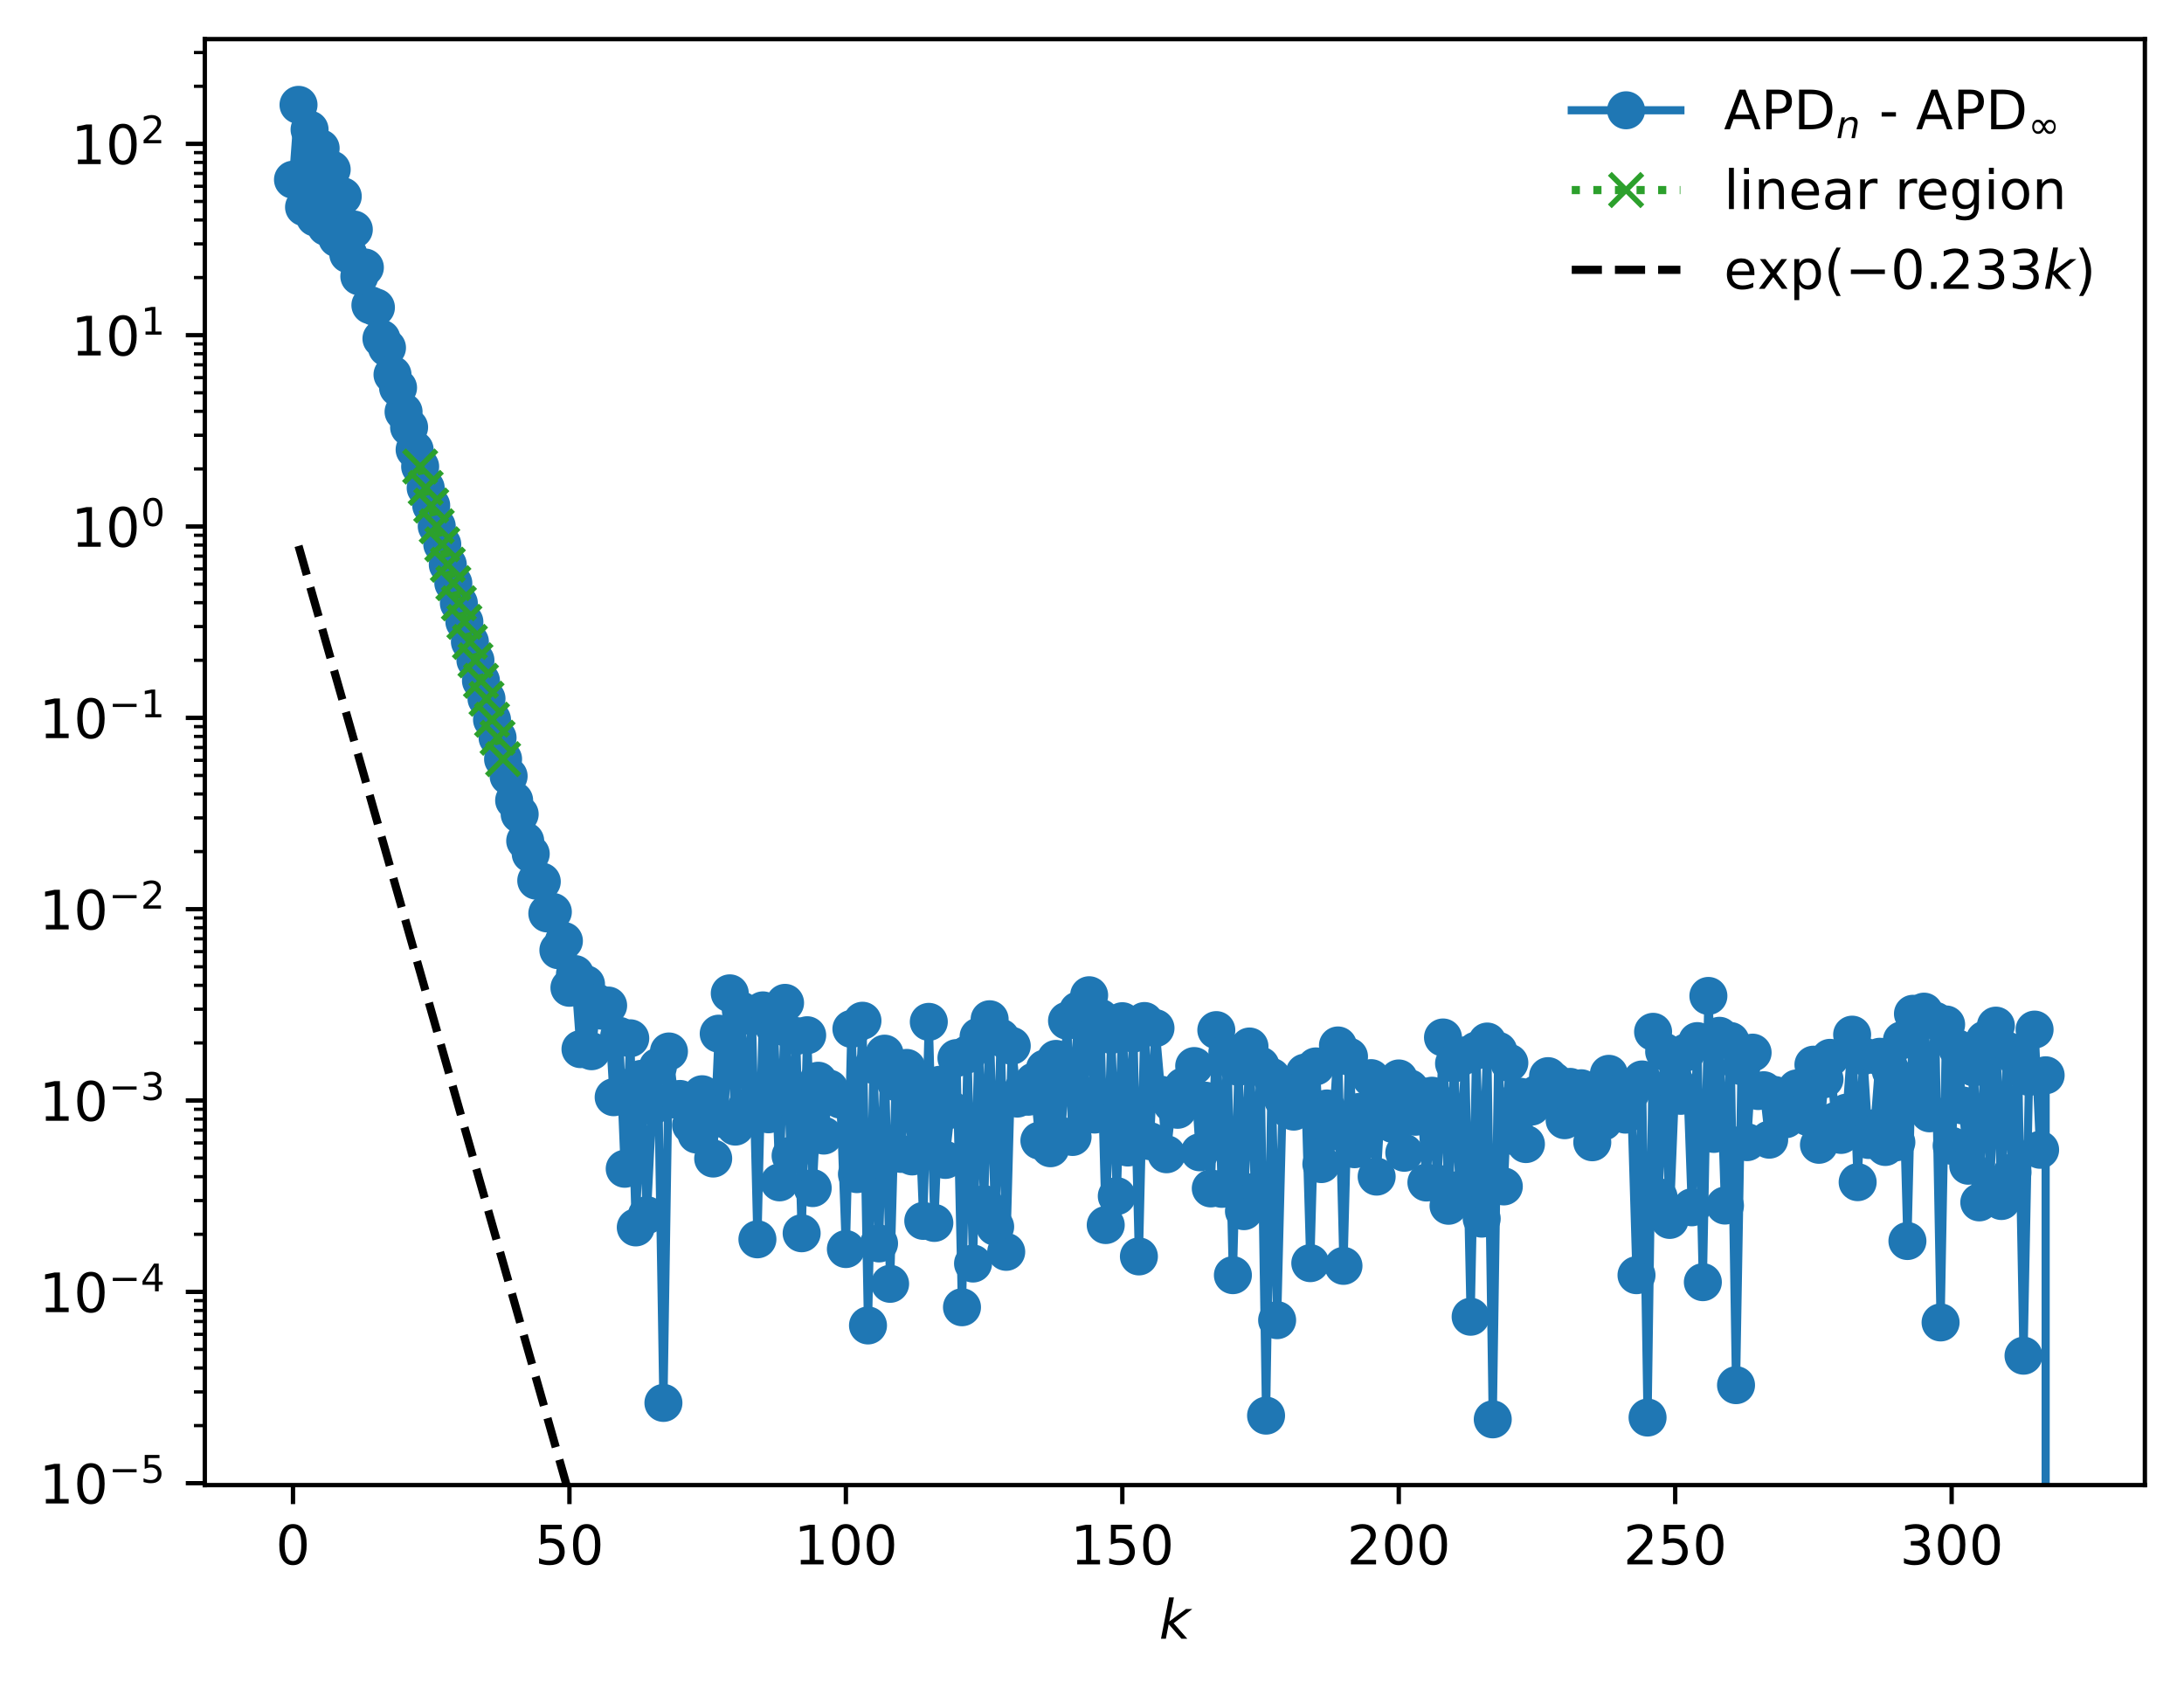 <?xml version="1.0" encoding="utf-8" standalone="no"?>
<!DOCTYPE svg PUBLIC "-//W3C//DTD SVG 1.1//EN"
  "http://www.w3.org/Graphics/SVG/1.1/DTD/svg11.dtd">
<!-- Created with matplotlib (https://matplotlib.org/) -->
<svg height="310.868pt" version="1.1" viewBox="0 0 402.02 310.868" width="402.02pt" xmlns="http://www.w3.org/2000/svg" xmlns:xlink="http://www.w3.org/1999/xlink">
 <defs>
  <style type="text/css">
*{stroke-linecap:butt;stroke-linejoin:round;}
  </style>
 </defs>
 <g id="figure_1">
  <g id="patch_1">
   <path d="M 0 310.868 
L 402.02 310.868 
L 402.02 0 
L 0 0 
z
" style="fill:#ffffff;"/>
  </g>
  <g id="axes_1">
   <g id="patch_2">
    <path d="M 37.7 273.312 
L 394.82 273.312 
L 394.82 7.2 
L 37.7 7.2 
z
" style="fill:#ffffff;"/>
   </g>
   <g id="matplotlib.axis_1">
    <g id="xtick_1">
     <g id="line2d_1">
      <defs>
       <path d="M 0 0 
L 0 3.5 
" id="mdfb4002ab1" style="stroke:#000000;stroke-width:0.8;"/>
      </defs>
      <g>
       <use style="stroke:#000000;stroke-width:0.8;" x="53.933" xlink:href="#mdfb4002ab1" y="273.312"/>
      </g>
     </g>
     <g id="text_1">
      <!-- 0 -->
      <defs>
       <path d="M 31.781 66.406 
Q 24.172 66.406 20.328 58.906 
Q 16.5 51.422 16.5 36.375 
Q 16.5 21.391 20.328 13.891 
Q 24.172 6.391 31.781 6.391 
Q 39.453 6.391 43.281 13.891 
Q 47.125 21.391 47.125 36.375 
Q 47.125 51.422 43.281 58.906 
Q 39.453 66.406 31.781 66.406 
z
M 31.781 74.219 
Q 44.047 74.219 50.516 64.516 
Q 56.984 54.828 56.984 36.375 
Q 56.984 17.969 50.516 8.266 
Q 44.047 -1.422 31.781 -1.422 
Q 19.531 -1.422 13.062 8.266 
Q 6.594 17.969 6.594 36.375 
Q 6.594 54.828 13.062 64.516 
Q 19.531 74.219 31.781 74.219 
z
" id="DejaVuSans-48"/>
      </defs>
      <g transform="translate(50.751 287.91)scale(0.1 -0.1)">
       <use xlink:href="#DejaVuSans-48"/>
      </g>
     </g>
    </g>
    <g id="xtick_2">
     <g id="line2d_2">
      <g>
       <use style="stroke:#000000;stroke-width:0.8;" x="104.819" xlink:href="#mdfb4002ab1" y="273.312"/>
      </g>
     </g>
     <g id="text_2">
      <!-- 50 -->
      <defs>
       <path d="M 10.797 72.906 
L 49.516 72.906 
L 49.516 64.594 
L 19.828 64.594 
L 19.828 46.734 
Q 21.969 47.469 24.109 47.828 
Q 26.266 48.188 28.422 48.188 
Q 40.625 48.188 47.75 41.5 
Q 54.891 34.812 54.891 23.391 
Q 54.891 11.625 47.562 5.094 
Q 40.234 -1.422 26.906 -1.422 
Q 22.312 -1.422 17.547 -0.641 
Q 12.797 0.141 7.719 1.703 
L 7.719 11.625 
Q 12.109 9.234 16.797 8.062 
Q 21.484 6.891 26.703 6.891 
Q 35.156 6.891 40.078 11.328 
Q 45.016 15.766 45.016 23.391 
Q 45.016 31 40.078 35.438 
Q 35.156 39.891 26.703 39.891 
Q 22.75 39.891 18.812 39.016 
Q 14.891 38.141 10.797 36.281 
z
" id="DejaVuSans-53"/>
      </defs>
      <g transform="translate(98.457 287.91)scale(0.1 -0.1)">
       <use xlink:href="#DejaVuSans-53"/>
       <use x="63.623" xlink:href="#DejaVuSans-48"/>
      </g>
     </g>
    </g>
    <g id="xtick_3">
     <g id="line2d_3">
      <g>
       <use style="stroke:#000000;stroke-width:0.8;" x="155.705" xlink:href="#mdfb4002ab1" y="273.312"/>
      </g>
     </g>
     <g id="text_3">
      <!-- 100 -->
      <defs>
       <path d="M 12.406 8.297 
L 28.516 8.297 
L 28.516 63.922 
L 10.984 60.406 
L 10.984 69.391 
L 28.422 72.906 
L 38.281 72.906 
L 38.281 8.297 
L 54.391 8.297 
L 54.391 0 
L 12.406 0 
z
" id="DejaVuSans-49"/>
      </defs>
      <g transform="translate(146.162 287.91)scale(0.1 -0.1)">
       <use xlink:href="#DejaVuSans-49"/>
       <use x="63.623" xlink:href="#DejaVuSans-48"/>
       <use x="127.246" xlink:href="#DejaVuSans-48"/>
      </g>
     </g>
    </g>
    <g id="xtick_4">
     <g id="line2d_4">
      <g>
       <use style="stroke:#000000;stroke-width:0.8;" x="206.592" xlink:href="#mdfb4002ab1" y="273.312"/>
      </g>
     </g>
     <g id="text_4">
      <!-- 150 -->
      <g transform="translate(197.048 287.91)scale(0.1 -0.1)">
       <use xlink:href="#DejaVuSans-49"/>
       <use x="63.623" xlink:href="#DejaVuSans-53"/>
       <use x="127.246" xlink:href="#DejaVuSans-48"/>
      </g>
     </g>
    </g>
    <g id="xtick_5">
     <g id="line2d_5">
      <g>
       <use style="stroke:#000000;stroke-width:0.8;" x="257.478" xlink:href="#mdfb4002ab1" y="273.312"/>
      </g>
     </g>
     <g id="text_5">
      <!-- 200 -->
      <defs>
       <path d="M 19.188 8.297 
L 53.609 8.297 
L 53.609 0 
L 7.328 0 
L 7.328 8.297 
Q 12.938 14.109 22.625 23.891 
Q 32.328 33.688 34.812 36.531 
Q 39.547 41.844 41.422 45.531 
Q 43.312 49.219 43.312 52.781 
Q 43.312 58.594 39.234 62.25 
Q 35.156 65.922 28.609 65.922 
Q 23.969 65.922 18.812 64.312 
Q 13.672 62.703 7.812 59.422 
L 7.812 69.391 
Q 13.766 71.781 18.938 73 
Q 24.125 74.219 28.422 74.219 
Q 39.75 74.219 46.484 68.547 
Q 53.219 62.891 53.219 53.422 
Q 53.219 48.922 51.531 44.891 
Q 49.859 40.875 45.406 35.406 
Q 44.188 33.984 37.641 27.219 
Q 31.109 20.453 19.188 8.297 
z
" id="DejaVuSans-50"/>
      </defs>
      <g transform="translate(247.934 287.91)scale(0.1 -0.1)">
       <use xlink:href="#DejaVuSans-50"/>
       <use x="63.623" xlink:href="#DejaVuSans-48"/>
       <use x="127.246" xlink:href="#DejaVuSans-48"/>
      </g>
     </g>
    </g>
    <g id="xtick_6">
     <g id="line2d_6">
      <g>
       <use style="stroke:#000000;stroke-width:0.8;" x="308.364" xlink:href="#mdfb4002ab1" y="273.312"/>
      </g>
     </g>
     <g id="text_6">
      <!-- 250 -->
      <g transform="translate(298.82 287.91)scale(0.1 -0.1)">
       <use xlink:href="#DejaVuSans-50"/>
       <use x="63.623" xlink:href="#DejaVuSans-53"/>
       <use x="127.246" xlink:href="#DejaVuSans-48"/>
      </g>
     </g>
    </g>
    <g id="xtick_7">
     <g id="line2d_7">
      <g>
       <use style="stroke:#000000;stroke-width:0.8;" x="359.25" xlink:href="#mdfb4002ab1" y="273.312"/>
      </g>
     </g>
     <g id="text_7">
      <!-- 300 -->
      <defs>
       <path d="M 40.578 39.312 
Q 47.656 37.797 51.625 33 
Q 55.609 28.219 55.609 21.188 
Q 55.609 10.406 48.188 4.484 
Q 40.766 -1.422 27.094 -1.422 
Q 22.516 -1.422 17.656 -0.516 
Q 12.797 0.391 7.625 2.203 
L 7.625 11.719 
Q 11.719 9.328 16.594 8.109 
Q 21.484 6.891 26.812 6.891 
Q 36.078 6.891 40.938 10.547 
Q 45.797 14.203 45.797 21.188 
Q 45.797 27.641 41.281 31.266 
Q 36.766 34.906 28.719 34.906 
L 20.219 34.906 
L 20.219 43.016 
L 29.109 43.016 
Q 36.375 43.016 40.234 45.922 
Q 44.094 48.828 44.094 54.297 
Q 44.094 59.906 40.109 62.906 
Q 36.141 65.922 28.719 65.922 
Q 24.656 65.922 20.016 65.031 
Q 15.375 64.156 9.812 62.312 
L 9.812 71.094 
Q 15.438 72.656 20.344 73.438 
Q 25.25 74.219 29.594 74.219 
Q 40.828 74.219 47.359 69.109 
Q 53.906 64.016 53.906 55.328 
Q 53.906 49.266 50.438 45.094 
Q 46.969 40.922 40.578 39.312 
z
" id="DejaVuSans-51"/>
      </defs>
      <g transform="translate(349.707 287.91)scale(0.1 -0.1)">
       <use xlink:href="#DejaVuSans-51"/>
       <use x="63.623" xlink:href="#DejaVuSans-48"/>
       <use x="127.246" xlink:href="#DejaVuSans-48"/>
      </g>
     </g>
    </g>
    <g id="text_8">
     <!-- $ k $ -->
     <defs>
      <path d="M 18.312 75.984 
L 27.297 75.984 
L 18.703 31.688 
L 49.516 54.688 
L 61.188 54.688 
L 26.812 28.516 
L 51.906 0 
L 41.016 0 
L 17.672 26.703 
L 12.5 0 
L 3.516 0 
z
" id="DejaVuSans-Oblique-107"/>
     </defs>
     <g transform="translate(213.36 301.589)scale(0.1 -0.1)">
      <use transform="translate(0 0.016)" xlink:href="#DejaVuSans-Oblique-107"/>
     </g>
    </g>
   </g>
   <g id="matplotlib.axis_2">
    <g id="ytick_1">
     <g id="line2d_8">
      <defs>
       <path d="M 0 0 
L -3.5 0 
" id="m15b58afecf" style="stroke:#000000;stroke-width:0.8;"/>
      </defs>
      <g>
       <use style="stroke:#000000;stroke-width:0.8;" x="37.7" xlink:href="#m15b58afecf" y="272.966"/>
      </g>
     </g>
     <g id="text_9">
      <!-- $\mathdefault{10^{-5}}$ -->
      <defs>
       <path d="M 10.594 35.5 
L 73.188 35.5 
L 73.188 27.203 
L 10.594 27.203 
z
" id="DejaVuSans-8722"/>
      </defs>
      <g transform="translate(7.2 276.765)scale(0.1 -0.1)">
       <use transform="translate(0 0.684)" xlink:href="#DejaVuSans-49"/>
       <use transform="translate(63.623 0.684)" xlink:href="#DejaVuSans-48"/>
       <use transform="translate(128.203 38.966)scale(0.7)" xlink:href="#DejaVuSans-8722"/>
       <use transform="translate(186.855 38.966)scale(0.7)" xlink:href="#DejaVuSans-53"/>
      </g>
     </g>
    </g>
    <g id="ytick_2">
     <g id="line2d_9">
      <g>
       <use style="stroke:#000000;stroke-width:0.8;" x="37.7" xlink:href="#m15b58afecf" y="237.753"/>
      </g>
     </g>
     <g id="text_10">
      <!-- $\mathdefault{10^{-4}}$ -->
      <defs>
       <path d="M 37.797 64.312 
L 12.891 25.391 
L 37.797 25.391 
z
M 35.203 72.906 
L 47.609 72.906 
L 47.609 25.391 
L 58.016 25.391 
L 58.016 17.188 
L 47.609 17.188 
L 47.609 0 
L 37.797 0 
L 37.797 17.188 
L 4.891 17.188 
L 4.891 26.703 
z
" id="DejaVuSans-52"/>
      </defs>
      <g transform="translate(7.2 241.552)scale(0.1 -0.1)">
       <use transform="translate(0 0.684)" xlink:href="#DejaVuSans-49"/>
       <use transform="translate(63.623 0.684)" xlink:href="#DejaVuSans-48"/>
       <use transform="translate(128.203 38.966)scale(0.7)" xlink:href="#DejaVuSans-8722"/>
       <use transform="translate(186.855 38.966)scale(0.7)" xlink:href="#DejaVuSans-52"/>
      </g>
     </g>
    </g>
    <g id="ytick_3">
     <g id="line2d_10">
      <g>
       <use style="stroke:#000000;stroke-width:0.8;" x="37.7" xlink:href="#m15b58afecf" y="202.539"/>
      </g>
     </g>
     <g id="text_11">
      <!-- $\mathdefault{10^{-3}}$ -->
      <g transform="translate(7.2 206.339)scale(0.1 -0.1)">
       <use transform="translate(0 0.766)" xlink:href="#DejaVuSans-49"/>
       <use transform="translate(63.623 0.766)" xlink:href="#DejaVuSans-48"/>
       <use transform="translate(128.203 39.047)scale(0.7)" xlink:href="#DejaVuSans-8722"/>
       <use transform="translate(186.855 39.047)scale(0.7)" xlink:href="#DejaVuSans-51"/>
      </g>
     </g>
    </g>
    <g id="ytick_4">
     <g id="line2d_11">
      <g>
       <use style="stroke:#000000;stroke-width:0.8;" x="37.7" xlink:href="#m15b58afecf" y="167.326"/>
      </g>
     </g>
     <g id="text_12">
      <!-- $\mathdefault{10^{-2}}$ -->
      <g transform="translate(7.2 171.125)scale(0.1 -0.1)">
       <use transform="translate(0 0.766)" xlink:href="#DejaVuSans-49"/>
       <use transform="translate(63.623 0.766)" xlink:href="#DejaVuSans-48"/>
       <use transform="translate(128.203 39.047)scale(0.7)" xlink:href="#DejaVuSans-8722"/>
       <use transform="translate(186.855 39.047)scale(0.7)" xlink:href="#DejaVuSans-50"/>
      </g>
     </g>
    </g>
    <g id="ytick_5">
     <g id="line2d_12">
      <g>
       <use style="stroke:#000000;stroke-width:0.8;" x="37.7" xlink:href="#m15b58afecf" y="132.113"/>
      </g>
     </g>
     <g id="text_13">
      <!-- $\mathdefault{10^{-1}}$ -->
      <g transform="translate(7.2 135.912)scale(0.1 -0.1)">
       <use transform="translate(0 0.684)" xlink:href="#DejaVuSans-49"/>
       <use transform="translate(63.623 0.684)" xlink:href="#DejaVuSans-48"/>
       <use transform="translate(128.203 38.966)scale(0.7)" xlink:href="#DejaVuSans-8722"/>
       <use transform="translate(186.855 38.966)scale(0.7)" xlink:href="#DejaVuSans-49"/>
      </g>
     </g>
    </g>
    <g id="ytick_6">
     <g id="line2d_13">
      <g>
       <use style="stroke:#000000;stroke-width:0.8;" x="37.7" xlink:href="#m15b58afecf" y="96.9"/>
      </g>
     </g>
     <g id="text_14">
      <!-- $\mathdefault{10^{0}}$ -->
      <g transform="translate(13.1 100.699)scale(0.1 -0.1)">
       <use transform="translate(0 0.766)" xlink:href="#DejaVuSans-49"/>
       <use transform="translate(63.623 0.766)" xlink:href="#DejaVuSans-48"/>
       <use transform="translate(128.203 39.047)scale(0.7)" xlink:href="#DejaVuSans-48"/>
      </g>
     </g>
    </g>
    <g id="ytick_7">
     <g id="line2d_14">
      <g>
       <use style="stroke:#000000;stroke-width:0.8;" x="37.7" xlink:href="#m15b58afecf" y="61.686"/>
      </g>
     </g>
     <g id="text_15">
      <!-- $\mathdefault{10^{1}}$ -->
      <g transform="translate(13.1 65.485)scale(0.1 -0.1)">
       <use transform="translate(0 0.684)" xlink:href="#DejaVuSans-49"/>
       <use transform="translate(63.623 0.684)" xlink:href="#DejaVuSans-48"/>
       <use transform="translate(128.203 38.966)scale(0.7)" xlink:href="#DejaVuSans-49"/>
      </g>
     </g>
    </g>
    <g id="ytick_8">
     <g id="line2d_15">
      <g>
       <use style="stroke:#000000;stroke-width:0.8;" x="37.7" xlink:href="#m15b58afecf" y="26.473"/>
      </g>
     </g>
     <g id="text_16">
      <!-- $\mathdefault{10^{2}}$ -->
      <g transform="translate(13.1 30.272)scale(0.1 -0.1)">
       <use transform="translate(0 0.766)" xlink:href="#DejaVuSans-49"/>
       <use transform="translate(63.623 0.766)" xlink:href="#DejaVuSans-48"/>
       <use transform="translate(128.203 39.047)scale(0.7)" xlink:href="#DejaVuSans-50"/>
      </g>
     </g>
    </g>
    <g id="ytick_9">
     <g id="line2d_16">
      <defs>
       <path d="M 0 0 
L -2 0 
" id="m3016a5dfd6" style="stroke:#000000;stroke-width:0.6;"/>
      </defs>
      <g>
       <use style="stroke:#000000;stroke-width:0.6;" x="37.7" xlink:href="#m3016a5dfd6" y="262.366"/>
      </g>
     </g>
    </g>
    <g id="ytick_10">
     <g id="line2d_17">
      <g>
       <use style="stroke:#000000;stroke-width:0.6;" x="37.7" xlink:href="#m3016a5dfd6" y="256.165"/>
      </g>
     </g>
    </g>
    <g id="ytick_11">
     <g id="line2d_18">
      <g>
       <use style="stroke:#000000;stroke-width:0.6;" x="37.7" xlink:href="#m3016a5dfd6" y="251.766"/>
      </g>
     </g>
    </g>
    <g id="ytick_12">
     <g id="line2d_19">
      <g>
       <use style="stroke:#000000;stroke-width:0.6;" x="37.7" xlink:href="#m3016a5dfd6" y="248.353"/>
      </g>
     </g>
    </g>
    <g id="ytick_13">
     <g id="line2d_20">
      <g>
       <use style="stroke:#000000;stroke-width:0.6;" x="37.7" xlink:href="#m3016a5dfd6" y="245.565"/>
      </g>
     </g>
    </g>
    <g id="ytick_14">
     <g id="line2d_21">
      <g>
       <use style="stroke:#000000;stroke-width:0.6;" x="37.7" xlink:href="#m3016a5dfd6" y="243.207"/>
      </g>
     </g>
    </g>
    <g id="ytick_15">
     <g id="line2d_22">
      <g>
       <use style="stroke:#000000;stroke-width:0.6;" x="37.7" xlink:href="#m3016a5dfd6" y="241.165"/>
      </g>
     </g>
    </g>
    <g id="ytick_16">
     <g id="line2d_23">
      <g>
       <use style="stroke:#000000;stroke-width:0.6;" x="37.7" xlink:href="#m3016a5dfd6" y="239.364"/>
      </g>
     </g>
    </g>
    <g id="ytick_17">
     <g id="line2d_24">
      <g>
       <use style="stroke:#000000;stroke-width:0.6;" x="37.7" xlink:href="#m3016a5dfd6" y="227.153"/>
      </g>
     </g>
    </g>
    <g id="ytick_18">
     <g id="line2d_25">
      <g>
       <use style="stroke:#000000;stroke-width:0.6;" x="37.7" xlink:href="#m3016a5dfd6" y="220.952"/>
      </g>
     </g>
    </g>
    <g id="ytick_19">
     <g id="line2d_26">
      <g>
       <use style="stroke:#000000;stroke-width:0.6;" x="37.7" xlink:href="#m3016a5dfd6" y="216.552"/>
      </g>
     </g>
    </g>
    <g id="ytick_20">
     <g id="line2d_27">
      <g>
       <use style="stroke:#000000;stroke-width:0.6;" x="37.7" xlink:href="#m3016a5dfd6" y="213.14"/>
      </g>
     </g>
    </g>
    <g id="ytick_21">
     <g id="line2d_28">
      <g>
       <use style="stroke:#000000;stroke-width:0.6;" x="37.7" xlink:href="#m3016a5dfd6" y="210.351"/>
      </g>
     </g>
    </g>
    <g id="ytick_22">
     <g id="line2d_29">
      <g>
       <use style="stroke:#000000;stroke-width:0.6;" x="37.7" xlink:href="#m3016a5dfd6" y="207.994"/>
      </g>
     </g>
    </g>
    <g id="ytick_23">
     <g id="line2d_30">
      <g>
       <use style="stroke:#000000;stroke-width:0.6;" x="37.7" xlink:href="#m3016a5dfd6" y="205.952"/>
      </g>
     </g>
    </g>
    <g id="ytick_24">
     <g id="line2d_31">
      <g>
       <use style="stroke:#000000;stroke-width:0.6;" x="37.7" xlink:href="#m3016a5dfd6" y="204.151"/>
      </g>
     </g>
    </g>
    <g id="ytick_25">
     <g id="line2d_32">
      <g>
       <use style="stroke:#000000;stroke-width:0.6;" x="37.7" xlink:href="#m3016a5dfd6" y="191.939"/>
      </g>
     </g>
    </g>
    <g id="ytick_26">
     <g id="line2d_33">
      <g>
       <use style="stroke:#000000;stroke-width:0.6;" x="37.7" xlink:href="#m3016a5dfd6" y="185.738"/>
      </g>
     </g>
    </g>
    <g id="ytick_27">
     <g id="line2d_34">
      <g>
       <use style="stroke:#000000;stroke-width:0.6;" x="37.7" xlink:href="#m3016a5dfd6" y="181.339"/>
      </g>
     </g>
    </g>
    <g id="ytick_28">
     <g id="line2d_35">
      <g>
       <use style="stroke:#000000;stroke-width:0.6;" x="37.7" xlink:href="#m3016a5dfd6" y="177.926"/>
      </g>
     </g>
    </g>
    <g id="ytick_29">
     <g id="line2d_36">
      <g>
       <use style="stroke:#000000;stroke-width:0.6;" x="37.7" xlink:href="#m3016a5dfd6" y="175.138"/>
      </g>
     </g>
    </g>
    <g id="ytick_30">
     <g id="line2d_37">
      <g>
       <use style="stroke:#000000;stroke-width:0.6;" x="37.7" xlink:href="#m3016a5dfd6" y="172.781"/>
      </g>
     </g>
    </g>
    <g id="ytick_31">
     <g id="line2d_38">
      <g>
       <use style="stroke:#000000;stroke-width:0.6;" x="37.7" xlink:href="#m3016a5dfd6" y="170.739"/>
      </g>
     </g>
    </g>
    <g id="ytick_32">
     <g id="line2d_39">
      <g>
       <use style="stroke:#000000;stroke-width:0.6;" x="37.7" xlink:href="#m3016a5dfd6" y="168.937"/>
      </g>
     </g>
    </g>
    <g id="ytick_33">
     <g id="line2d_40">
      <g>
       <use style="stroke:#000000;stroke-width:0.6;" x="37.7" xlink:href="#m3016a5dfd6" y="156.726"/>
      </g>
     </g>
    </g>
    <g id="ytick_34">
     <g id="line2d_41">
      <g>
       <use style="stroke:#000000;stroke-width:0.6;" x="37.7" xlink:href="#m3016a5dfd6" y="150.525"/>
      </g>
     </g>
    </g>
    <g id="ytick_35">
     <g id="line2d_42">
      <g>
       <use style="stroke:#000000;stroke-width:0.6;" x="37.7" xlink:href="#m3016a5dfd6" y="146.126"/>
      </g>
     </g>
    </g>
    <g id="ytick_36">
     <g id="line2d_43">
      <g>
       <use style="stroke:#000000;stroke-width:0.6;" x="37.7" xlink:href="#m3016a5dfd6" y="142.713"/>
      </g>
     </g>
    </g>
    <g id="ytick_37">
     <g id="line2d_44">
      <g>
       <use style="stroke:#000000;stroke-width:0.6;" x="37.7" xlink:href="#m3016a5dfd6" y="139.925"/>
      </g>
     </g>
    </g>
    <g id="ytick_38">
     <g id="line2d_45">
      <g>
       <use style="stroke:#000000;stroke-width:0.6;" x="37.7" xlink:href="#m3016a5dfd6" y="137.567"/>
      </g>
     </g>
    </g>
    <g id="ytick_39">
     <g id="line2d_46">
      <g>
       <use style="stroke:#000000;stroke-width:0.6;" x="37.7" xlink:href="#m3016a5dfd6" y="135.525"/>
      </g>
     </g>
    </g>
    <g id="ytick_40">
     <g id="line2d_47">
      <g>
       <use style="stroke:#000000;stroke-width:0.6;" x="37.7" xlink:href="#m3016a5dfd6" y="133.724"/>
      </g>
     </g>
    </g>
    <g id="ytick_41">
     <g id="line2d_48">
      <g>
       <use style="stroke:#000000;stroke-width:0.6;" x="37.7" xlink:href="#m3016a5dfd6" y="121.513"/>
      </g>
     </g>
    </g>
    <g id="ytick_42">
     <g id="line2d_49">
      <g>
       <use style="stroke:#000000;stroke-width:0.6;" x="37.7" xlink:href="#m3016a5dfd6" y="115.312"/>
      </g>
     </g>
    </g>
    <g id="ytick_43">
     <g id="line2d_50">
      <g>
       <use style="stroke:#000000;stroke-width:0.6;" x="37.7" xlink:href="#m3016a5dfd6" y="110.912"/>
      </g>
     </g>
    </g>
    <g id="ytick_44">
     <g id="line2d_51">
      <g>
       <use style="stroke:#000000;stroke-width:0.6;" x="37.7" xlink:href="#m3016a5dfd6" y="107.5"/>
      </g>
     </g>
    </g>
    <g id="ytick_45">
     <g id="line2d_52">
      <g>
       <use style="stroke:#000000;stroke-width:0.6;" x="37.7" xlink:href="#m3016a5dfd6" y="104.712"/>
      </g>
     </g>
    </g>
    <g id="ytick_46">
     <g id="line2d_53">
      <g>
       <use style="stroke:#000000;stroke-width:0.6;" x="37.7" xlink:href="#m3016a5dfd6" y="102.354"/>
      </g>
     </g>
    </g>
    <g id="ytick_47">
     <g id="line2d_54">
      <g>
       <use style="stroke:#000000;stroke-width:0.6;" x="37.7" xlink:href="#m3016a5dfd6" y="100.312"/>
      </g>
     </g>
    </g>
    <g id="ytick_48">
     <g id="line2d_55">
      <g>
       <use style="stroke:#000000;stroke-width:0.6;" x="37.7" xlink:href="#m3016a5dfd6" y="98.511"/>
      </g>
     </g>
    </g>
    <g id="ytick_49">
     <g id="line2d_56">
      <g>
       <use style="stroke:#000000;stroke-width:0.6;" x="37.7" xlink:href="#m3016a5dfd6" y="86.299"/>
      </g>
     </g>
    </g>
    <g id="ytick_50">
     <g id="line2d_57">
      <g>
       <use style="stroke:#000000;stroke-width:0.6;" x="37.7" xlink:href="#m3016a5dfd6" y="80.099"/>
      </g>
     </g>
    </g>
    <g id="ytick_51">
     <g id="line2d_58">
      <g>
       <use style="stroke:#000000;stroke-width:0.6;" x="37.7" xlink:href="#m3016a5dfd6" y="75.699"/>
      </g>
     </g>
    </g>
    <g id="ytick_52">
     <g id="line2d_59">
      <g>
       <use style="stroke:#000000;stroke-width:0.6;" x="37.7" xlink:href="#m3016a5dfd6" y="72.287"/>
      </g>
     </g>
    </g>
    <g id="ytick_53">
     <g id="line2d_60">
      <g>
       <use style="stroke:#000000;stroke-width:0.6;" x="37.7" xlink:href="#m3016a5dfd6" y="69.498"/>
      </g>
     </g>
    </g>
    <g id="ytick_54">
     <g id="line2d_61">
      <g>
       <use style="stroke:#000000;stroke-width:0.6;" x="37.7" xlink:href="#m3016a5dfd6" y="67.141"/>
      </g>
     </g>
    </g>
    <g id="ytick_55">
     <g id="line2d_62">
      <g>
       <use style="stroke:#000000;stroke-width:0.6;" x="37.7" xlink:href="#m3016a5dfd6" y="65.099"/>
      </g>
     </g>
    </g>
    <g id="ytick_56">
     <g id="line2d_63">
      <g>
       <use style="stroke:#000000;stroke-width:0.6;" x="37.7" xlink:href="#m3016a5dfd6" y="63.298"/>
      </g>
     </g>
    </g>
    <g id="ytick_57">
     <g id="line2d_64">
      <g>
       <use style="stroke:#000000;stroke-width:0.6;" x="37.7" xlink:href="#m3016a5dfd6" y="51.086"/>
      </g>
     </g>
    </g>
    <g id="ytick_58">
     <g id="line2d_65">
      <g>
       <use style="stroke:#000000;stroke-width:0.6;" x="37.7" xlink:href="#m3016a5dfd6" y="44.885"/>
      </g>
     </g>
    </g>
    <g id="ytick_59">
     <g id="line2d_66">
      <g>
       <use style="stroke:#000000;stroke-width:0.6;" x="37.7" xlink:href="#m3016a5dfd6" y="40.486"/>
      </g>
     </g>
    </g>
    <g id="ytick_60">
     <g id="line2d_67">
      <g>
       <use style="stroke:#000000;stroke-width:0.6;" x="37.7" xlink:href="#m3016a5dfd6" y="37.073"/>
      </g>
     </g>
    </g>
    <g id="ytick_61">
     <g id="line2d_68">
      <g>
       <use style="stroke:#000000;stroke-width:0.6;" x="37.7" xlink:href="#m3016a5dfd6" y="34.285"/>
      </g>
     </g>
    </g>
    <g id="ytick_62">
     <g id="line2d_69">
      <g>
       <use style="stroke:#000000;stroke-width:0.6;" x="37.7" xlink:href="#m3016a5dfd6" y="31.928"/>
      </g>
     </g>
    </g>
    <g id="ytick_63">
     <g id="line2d_70">
      <g>
       <use style="stroke:#000000;stroke-width:0.6;" x="37.7" xlink:href="#m3016a5dfd6" y="29.885"/>
      </g>
     </g>
    </g>
    <g id="ytick_64">
     <g id="line2d_71">
      <g>
       <use style="stroke:#000000;stroke-width:0.6;" x="37.7" xlink:href="#m3016a5dfd6" y="28.084"/>
      </g>
     </g>
    </g>
    <g id="ytick_65">
     <g id="line2d_72">
      <g>
       <use style="stroke:#000000;stroke-width:0.6;" x="37.7" xlink:href="#m3016a5dfd6" y="15.873"/>
      </g>
     </g>
    </g>
    <g id="ytick_66">
     <g id="line2d_73">
      <g>
       <use style="stroke:#000000;stroke-width:0.6;" x="37.7" xlink:href="#m3016a5dfd6" y="9.672"/>
      </g>
     </g>
    </g>
   </g>
   <g id="line2d_74">
    <path clip-path="url(#pb27a141527)" d="M 53.933 33.072 
L 54.95 19.296 
L 55.968 38.127 
L 56.986 23.849 
L 58.004 40.031 
L 59.021 27.283 
L 60.039 41.757 
L 61.057 31.203 
L 62.075 43.865 
L 63.092 36.127 
L 64.11 46.775 
L 65.128 42.237 
L 66.145 50.864 
L 67.163 49.228 
L 68.181 56.167 
L 69.199 56.588 
L 70.216 62.328 
L 71.234 63.998 
L 72.252 68.947 
L 73.27 71.351 
L 74.287 75.792 
L 75.305 78.633 
L 76.323 82.755 
L 77.34 85.866 
L 78.358 89.795 
L 79.376 93.034 
L 80.394 96.85 
L 81.411 100.176 
L 84.465 111.022 
L 87.518 121.527 
L 88.535 125.291 
L 89.553 128.589 
L 90.571 132.459 
L 91.589 135.77 
L 92.606 139.712 
L 93.624 142.837 
L 94.642 147.308 
L 95.659 149.843 
L 96.677 154.761 
L 97.695 157.135 
L 98.713 162.074 
L 99.73 162.25 
L 100.748 168.112 
L 101.766 167.825 
L 102.784 174.878 
L 103.801 173.17 
L 104.819 181.79 
L 105.837 179.266 
L 106.854 193.08 
L 107.872 181.137 
L 108.89 193.465 
L 109.908 184.533 
L 110.925 186.026 
L 111.943 185.057 
L 112.961 201.929 
L 113.979 190.631 
L 114.996 215.098 
L 116.014 191.086 
L 117.032 225.892 
L 118.049 198.547 
L 119.067 223.641 
L 120.085 203.582 
L 121.103 196.339 
L 122.12 258.19 
L 123.138 193.512 
L 124.156 202.346 
L 125.174 202.249 
L 126.191 202.807 
L 127.209 207.08 
L 128.227 208.802 
L 129.244 201.383 
L 130.262 203.731 
L 131.28 213.217 
L 132.298 190.236 
L 133.315 205.994 
L 134.333 182.815 
L 135.351 207.339 
L 136.369 185.935 
L 137.386 203.84 
L 138.404 187.039 
L 139.422 228.084 
L 140.439 185.95 
L 141.457 205.074 
L 142.475 188.962 
L 143.493 217.6 
L 144.51 184.566 
L 145.528 212.701 
L 146.546 190.673 
L 147.564 226.968 
L 148.581 190.525 
L 149.599 218.655 
L 150.617 198.899 
L 151.634 208.991 
L 152.652 200.35 
L 153.67 201.9 
L 154.688 202.375 
L 155.705 229.875 
L 156.723 189.36 
L 157.741 216.086 
L 158.758 187.857 
L 159.776 243.936 
L 160.794 195.999 
L 161.812 228.84 
L 162.829 193.917 
L 163.847 236.273 
L 164.865 199.12 
L 165.883 212.36 
L 166.9 196.538 
L 167.918 212.831 
L 168.936 199.542 
L 169.953 224.69 
L 170.971 188.063 
L 171.989 225.065 
L 173.007 199.64 
L 174.024 213.47 
L 176.06 194.727 
L 177.078 240.584 
L 178.095 194.044 
L 179.113 232.538 
L 180.131 190.777 
L 181.148 221.605 
L 182.166 187.584 
L 183.184 225.766 
L 184.202 190.967 
L 185.219 230.387 
L 186.237 192.477 
L 187.255 202.182 
L 188.273 200.569 
L 189.29 201.84 
L 190.308 199.045 
L 191.326 209.923 
L 192.343 196.648 
L 193.361 211.323 
L 194.379 194.881 
L 195.397 209.049 
L 196.414 187.853 
L 197.432 209.248 
L 198.45 185.961 
L 199.468 201.549 
L 200.485 183.165 
L 201.503 205.12 
L 202.521 187.322 
L 203.538 225.458 
L 204.556 190.467 
L 205.574 220.135 
L 206.592 187.941 
L 207.609 211.189 
L 208.627 190.222 
L 209.645 231.23 
L 210.663 187.908 
L 211.68 210.022 
L 212.698 189.216 
L 214.733 212.428 
L 215.751 203.165 
L 216.769 204.246 
L 217.787 199.967 
L 218.804 201.47 
L 219.822 196.195 
L 220.84 212.068 
L 221.857 202.569 
L 222.875 218.714 
L 223.893 189.581 
L 224.911 218.795 
L 225.928 193.643 
L 226.946 234.68 
L 227.964 196.346 
L 228.982 222.901 
L 229.999 192.598 
L 231.017 219.309 
L 232.035 196.108 
L 233.052 260.53 
L 234.07 198.192 
L 235.088 242.963 
L 236.106 202.245 
L 237.123 204.051 
L 238.141 204.579 
L 239.159 202.409 
L 240.177 197.407 
L 241.194 232.469 
L 242.212 196.263 
L 243.23 214.239 
L 244.247 204.003 
L 245.265 208.261 
L 246.283 192.406 
L 247.301 232.968 
L 248.318 194.459 
L 249.336 211.5 
L 250.354 204.614 
L 251.372 207.689 
L 252.389 198.418 
L 253.407 216.544 
L 254.425 200.231 
L 255.442 205.302 
L 256.46 206.88 
L 257.478 198.478 
L 258.496 212.153 
L 259.513 200.308 
L 260.531 205.526 
L 261.549 201.719 
L 262.567 217.626 
L 263.584 201.656 
L 264.602 217.827 
L 265.62 190.937 
L 266.637 221.909 
L 267.655 195.716 
L 268.673 218.952 
L 269.691 194.232 
L 270.708 242.33 
L 271.726 193.35 
L 272.744 224.277 
L 273.762 191.683 
L 274.779 261.216 
L 275.797 193.385 
L 276.815 218.348 
L 277.832 195.6 
L 278.85 209.129 
L 279.868 201.847 
L 280.886 210.554 
L 281.903 203.659 
L 282.921 201.335 
L 283.939 200.78 
L 284.956 198.051 
L 285.974 198.936 
L 286.992 202.77 
L 288.01 206.161 
L 289.027 200.03 
L 290.045 202.968 
L 291.063 200.281 
L 292.081 200.672 
L 293.098 210.221 
L 294.116 205.275 
L 295.134 206.424 
L 296.151 197.626 
L 297.169 204.825 
L 298.187 201.014 
L 299.205 205.136 
L 300.222 201.008 
L 301.24 234.684 
L 302.258 198.663 
L 303.276 260.882 
L 304.293 189.895 
L 305.311 220.318 
L 306.329 193.54 
L 307.346 224.513 
L 308.364 199.324 
L 309.382 201.675 
L 310.4 193.668 
L 311.417 222.191 
L 312.435 191.604 
L 313.453 235.968 
L 314.471 183.291 
L 315.488 208.682 
L 316.506 190.629 
L 317.524 221.87 
L 318.541 191.583 
L 319.559 254.922 
L 320.577 196.229 
L 321.595 210.201 
L 322.612 193.728 
L 323.63 200.795 
L 324.648 200.643 
L 325.666 209.746 
L 326.683 201.522 
L 327.701 203.286 
L 328.719 205.985 
L 329.736 203.352 
L 330.754 200.305 
L 331.772 204.845 
L 332.79 205.568 
L 333.807 195.944 
L 334.825 210.687 
L 335.843 198.604 
L 336.861 194.684 
L 337.878 206.303 
L 338.896 208.87 
L 339.914 204.763 
L 340.931 190.418 
L 341.949 217.565 
L 342.967 194.359 
L 343.985 209.803 
L 345.002 207.642 
L 346.02 194.488 
L 347.038 211.09 
L 348.055 197.098 
L 349.073 210.222 
L 350.091 191.449 
L 351.109 228.397 
L 352.126 186.576 
L 353.144 200.375 
L 354.162 186.184 
L 355.18 204.894 
L 356.197 187.856 
L 357.215 243.38 
L 358.233 188.542 
L 359.25 210.872 
L 360.268 192.923 
L 362.304 214.538 
L 363.321 196.453 
L 364.339 221.285 
L 365.357 191.348 
L 366.375 218.007 
L 367.392 188.759 
L 368.41 221.034 
L 369.428 193.344 
L 370.445 215.786 
L 371.463 195.09 
L 372.481 249.5 
L 373.499 198.196 
L 374.516 189.486 
L 375.534 211.605 
L 376.552 197.895 
L 376.555 311.868 
L 376.555 311.868 
" style="fill:none;stroke:#1f77b4;stroke-linecap:square;stroke-width:1.5;"/>
    <defs>
     <path d="M 0 3 
C 0.796 3 1.559 2.684 2.121 2.121 
C 2.684 1.559 3 0.796 3 0 
C 3 -0.796 2.684 -1.559 2.121 -2.121 
C 1.559 -2.684 0.796 -3 0 -3 
C -0.796 -3 -1.559 -2.684 -2.121 -2.121 
C -2.684 -1.559 -3 -0.796 -3 0 
C -3 0.796 -2.684 1.559 -2.121 2.121 
C -1.559 2.684 -0.796 3 0 3 
z
" id="mdd151c5570" style="stroke:#1f77b4;"/>
    </defs>
    <g clip-path="url(#pb27a141527)">
     <use style="fill:#1f77b4;stroke:#1f77b4;" x="53.933" xlink:href="#mdd151c5570" y="33.072"/>
     <use style="fill:#1f77b4;stroke:#1f77b4;" x="54.95" xlink:href="#mdd151c5570" y="19.296"/>
     <use style="fill:#1f77b4;stroke:#1f77b4;" x="55.968" xlink:href="#mdd151c5570" y="38.127"/>
     <use style="fill:#1f77b4;stroke:#1f77b4;" x="56.986" xlink:href="#mdd151c5570" y="23.849"/>
     <use style="fill:#1f77b4;stroke:#1f77b4;" x="58.004" xlink:href="#mdd151c5570" y="40.031"/>
     <use style="fill:#1f77b4;stroke:#1f77b4;" x="59.021" xlink:href="#mdd151c5570" y="27.283"/>
     <use style="fill:#1f77b4;stroke:#1f77b4;" x="60.039" xlink:href="#mdd151c5570" y="41.757"/>
     <use style="fill:#1f77b4;stroke:#1f77b4;" x="61.057" xlink:href="#mdd151c5570" y="31.203"/>
     <use style="fill:#1f77b4;stroke:#1f77b4;" x="62.075" xlink:href="#mdd151c5570" y="43.865"/>
     <use style="fill:#1f77b4;stroke:#1f77b4;" x="63.092" xlink:href="#mdd151c5570" y="36.127"/>
     <use style="fill:#1f77b4;stroke:#1f77b4;" x="64.11" xlink:href="#mdd151c5570" y="46.775"/>
     <use style="fill:#1f77b4;stroke:#1f77b4;" x="65.128" xlink:href="#mdd151c5570" y="42.237"/>
     <use style="fill:#1f77b4;stroke:#1f77b4;" x="66.145" xlink:href="#mdd151c5570" y="50.864"/>
     <use style="fill:#1f77b4;stroke:#1f77b4;" x="67.163" xlink:href="#mdd151c5570" y="49.228"/>
     <use style="fill:#1f77b4;stroke:#1f77b4;" x="68.181" xlink:href="#mdd151c5570" y="56.167"/>
     <use style="fill:#1f77b4;stroke:#1f77b4;" x="69.199" xlink:href="#mdd151c5570" y="56.588"/>
     <use style="fill:#1f77b4;stroke:#1f77b4;" x="70.216" xlink:href="#mdd151c5570" y="62.328"/>
     <use style="fill:#1f77b4;stroke:#1f77b4;" x="71.234" xlink:href="#mdd151c5570" y="63.998"/>
     <use style="fill:#1f77b4;stroke:#1f77b4;" x="72.252" xlink:href="#mdd151c5570" y="68.947"/>
     <use style="fill:#1f77b4;stroke:#1f77b4;" x="73.27" xlink:href="#mdd151c5570" y="71.351"/>
     <use style="fill:#1f77b4;stroke:#1f77b4;" x="74.287" xlink:href="#mdd151c5570" y="75.792"/>
     <use style="fill:#1f77b4;stroke:#1f77b4;" x="75.305" xlink:href="#mdd151c5570" y="78.633"/>
     <use style="fill:#1f77b4;stroke:#1f77b4;" x="76.323" xlink:href="#mdd151c5570" y="82.755"/>
     <use style="fill:#1f77b4;stroke:#1f77b4;" x="77.34" xlink:href="#mdd151c5570" y="85.866"/>
     <use style="fill:#1f77b4;stroke:#1f77b4;" x="78.358" xlink:href="#mdd151c5570" y="89.795"/>
     <use style="fill:#1f77b4;stroke:#1f77b4;" x="79.376" xlink:href="#mdd151c5570" y="93.034"/>
     <use style="fill:#1f77b4;stroke:#1f77b4;" x="80.394" xlink:href="#mdd151c5570" y="96.85"/>
     <use style="fill:#1f77b4;stroke:#1f77b4;" x="81.411" xlink:href="#mdd151c5570" y="100.176"/>
     <use style="fill:#1f77b4;stroke:#1f77b4;" x="82.429" xlink:href="#mdd151c5570" y="103.927"/>
     <use style="fill:#1f77b4;stroke:#1f77b4;" x="83.447" xlink:href="#mdd151c5570" y="107.331"/>
     <use style="fill:#1f77b4;stroke:#1f77b4;" x="84.465" xlink:href="#mdd151c5570" y="111.022"/>
     <use style="fill:#1f77b4;stroke:#1f77b4;" x="85.482" xlink:href="#mdd151c5570" y="114.446"/>
     <use style="fill:#1f77b4;stroke:#1f77b4;" x="86.5" xlink:href="#mdd151c5570" y="118.135"/>
     <use style="fill:#1f77b4;stroke:#1f77b4;" x="87.518" xlink:href="#mdd151c5570" y="121.527"/>
     <use style="fill:#1f77b4;stroke:#1f77b4;" x="88.535" xlink:href="#mdd151c5570" y="125.291"/>
     <use style="fill:#1f77b4;stroke:#1f77b4;" x="89.553" xlink:href="#mdd151c5570" y="128.589"/>
     <use style="fill:#1f77b4;stroke:#1f77b4;" x="90.571" xlink:href="#mdd151c5570" y="132.459"/>
     <use style="fill:#1f77b4;stroke:#1f77b4;" x="91.589" xlink:href="#mdd151c5570" y="135.77"/>
     <use style="fill:#1f77b4;stroke:#1f77b4;" x="92.606" xlink:href="#mdd151c5570" y="139.712"/>
     <use style="fill:#1f77b4;stroke:#1f77b4;" x="93.624" xlink:href="#mdd151c5570" y="142.837"/>
     <use style="fill:#1f77b4;stroke:#1f77b4;" x="94.642" xlink:href="#mdd151c5570" y="147.308"/>
     <use style="fill:#1f77b4;stroke:#1f77b4;" x="95.659" xlink:href="#mdd151c5570" y="149.843"/>
     <use style="fill:#1f77b4;stroke:#1f77b4;" x="96.677" xlink:href="#mdd151c5570" y="154.761"/>
     <use style="fill:#1f77b4;stroke:#1f77b4;" x="97.695" xlink:href="#mdd151c5570" y="157.135"/>
     <use style="fill:#1f77b4;stroke:#1f77b4;" x="98.713" xlink:href="#mdd151c5570" y="162.074"/>
     <use style="fill:#1f77b4;stroke:#1f77b4;" x="99.73" xlink:href="#mdd151c5570" y="162.25"/>
     <use style="fill:#1f77b4;stroke:#1f77b4;" x="100.748" xlink:href="#mdd151c5570" y="168.112"/>
     <use style="fill:#1f77b4;stroke:#1f77b4;" x="101.766" xlink:href="#mdd151c5570" y="167.825"/>
     <use style="fill:#1f77b4;stroke:#1f77b4;" x="102.784" xlink:href="#mdd151c5570" y="174.878"/>
     <use style="fill:#1f77b4;stroke:#1f77b4;" x="103.801" xlink:href="#mdd151c5570" y="173.17"/>
     <use style="fill:#1f77b4;stroke:#1f77b4;" x="104.819" xlink:href="#mdd151c5570" y="181.79"/>
     <use style="fill:#1f77b4;stroke:#1f77b4;" x="105.837" xlink:href="#mdd151c5570" y="179.266"/>
     <use style="fill:#1f77b4;stroke:#1f77b4;" x="106.854" xlink:href="#mdd151c5570" y="193.08"/>
     <use style="fill:#1f77b4;stroke:#1f77b4;" x="107.872" xlink:href="#mdd151c5570" y="181.137"/>
     <use style="fill:#1f77b4;stroke:#1f77b4;" x="108.89" xlink:href="#mdd151c5570" y="193.465"/>
     <use style="fill:#1f77b4;stroke:#1f77b4;" x="109.908" xlink:href="#mdd151c5570" y="184.533"/>
     <use style="fill:#1f77b4;stroke:#1f77b4;" x="110.925" xlink:href="#mdd151c5570" y="186.026"/>
     <use style="fill:#1f77b4;stroke:#1f77b4;" x="111.943" xlink:href="#mdd151c5570" y="185.057"/>
     <use style="fill:#1f77b4;stroke:#1f77b4;" x="112.961" xlink:href="#mdd151c5570" y="201.929"/>
     <use style="fill:#1f77b4;stroke:#1f77b4;" x="113.979" xlink:href="#mdd151c5570" y="190.631"/>
     <use style="fill:#1f77b4;stroke:#1f77b4;" x="114.996" xlink:href="#mdd151c5570" y="215.098"/>
     <use style="fill:#1f77b4;stroke:#1f77b4;" x="116.014" xlink:href="#mdd151c5570" y="191.086"/>
     <use style="fill:#1f77b4;stroke:#1f77b4;" x="117.032" xlink:href="#mdd151c5570" y="225.892"/>
     <use style="fill:#1f77b4;stroke:#1f77b4;" x="118.049" xlink:href="#mdd151c5570" y="198.547"/>
     <use style="fill:#1f77b4;stroke:#1f77b4;" x="119.067" xlink:href="#mdd151c5570" y="223.641"/>
     <use style="fill:#1f77b4;stroke:#1f77b4;" x="120.085" xlink:href="#mdd151c5570" y="203.582"/>
     <use style="fill:#1f77b4;stroke:#1f77b4;" x="121.103" xlink:href="#mdd151c5570" y="196.339"/>
     <use style="fill:#1f77b4;stroke:#1f77b4;" x="122.12" xlink:href="#mdd151c5570" y="258.19"/>
     <use style="fill:#1f77b4;stroke:#1f77b4;" x="123.138" xlink:href="#mdd151c5570" y="193.512"/>
     <use style="fill:#1f77b4;stroke:#1f77b4;" x="124.156" xlink:href="#mdd151c5570" y="202.346"/>
     <use style="fill:#1f77b4;stroke:#1f77b4;" x="125.174" xlink:href="#mdd151c5570" y="202.249"/>
     <use style="fill:#1f77b4;stroke:#1f77b4;" x="126.191" xlink:href="#mdd151c5570" y="202.807"/>
     <use style="fill:#1f77b4;stroke:#1f77b4;" x="127.209" xlink:href="#mdd151c5570" y="207.08"/>
     <use style="fill:#1f77b4;stroke:#1f77b4;" x="128.227" xlink:href="#mdd151c5570" y="208.802"/>
     <use style="fill:#1f77b4;stroke:#1f77b4;" x="129.244" xlink:href="#mdd151c5570" y="201.383"/>
     <use style="fill:#1f77b4;stroke:#1f77b4;" x="130.262" xlink:href="#mdd151c5570" y="203.731"/>
     <use style="fill:#1f77b4;stroke:#1f77b4;" x="131.28" xlink:href="#mdd151c5570" y="213.217"/>
     <use style="fill:#1f77b4;stroke:#1f77b4;" x="132.298" xlink:href="#mdd151c5570" y="190.236"/>
     <use style="fill:#1f77b4;stroke:#1f77b4;" x="133.315" xlink:href="#mdd151c5570" y="205.994"/>
     <use style="fill:#1f77b4;stroke:#1f77b4;" x="134.333" xlink:href="#mdd151c5570" y="182.815"/>
     <use style="fill:#1f77b4;stroke:#1f77b4;" x="135.351" xlink:href="#mdd151c5570" y="207.339"/>
     <use style="fill:#1f77b4;stroke:#1f77b4;" x="136.369" xlink:href="#mdd151c5570" y="185.935"/>
     <use style="fill:#1f77b4;stroke:#1f77b4;" x="137.386" xlink:href="#mdd151c5570" y="203.84"/>
     <use style="fill:#1f77b4;stroke:#1f77b4;" x="138.404" xlink:href="#mdd151c5570" y="187.039"/>
     <use style="fill:#1f77b4;stroke:#1f77b4;" x="139.422" xlink:href="#mdd151c5570" y="228.084"/>
     <use style="fill:#1f77b4;stroke:#1f77b4;" x="140.439" xlink:href="#mdd151c5570" y="185.95"/>
     <use style="fill:#1f77b4;stroke:#1f77b4;" x="141.457" xlink:href="#mdd151c5570" y="205.074"/>
     <use style="fill:#1f77b4;stroke:#1f77b4;" x="142.475" xlink:href="#mdd151c5570" y="188.962"/>
     <use style="fill:#1f77b4;stroke:#1f77b4;" x="143.493" xlink:href="#mdd151c5570" y="217.6"/>
     <use style="fill:#1f77b4;stroke:#1f77b4;" x="144.51" xlink:href="#mdd151c5570" y="184.566"/>
     <use style="fill:#1f77b4;stroke:#1f77b4;" x="145.528" xlink:href="#mdd151c5570" y="212.701"/>
     <use style="fill:#1f77b4;stroke:#1f77b4;" x="146.546" xlink:href="#mdd151c5570" y="190.673"/>
     <use style="fill:#1f77b4;stroke:#1f77b4;" x="147.564" xlink:href="#mdd151c5570" y="226.968"/>
     <use style="fill:#1f77b4;stroke:#1f77b4;" x="148.581" xlink:href="#mdd151c5570" y="190.525"/>
     <use style="fill:#1f77b4;stroke:#1f77b4;" x="149.599" xlink:href="#mdd151c5570" y="218.655"/>
     <use style="fill:#1f77b4;stroke:#1f77b4;" x="150.617" xlink:href="#mdd151c5570" y="198.899"/>
     <use style="fill:#1f77b4;stroke:#1f77b4;" x="151.634" xlink:href="#mdd151c5570" y="208.991"/>
     <use style="fill:#1f77b4;stroke:#1f77b4;" x="152.652" xlink:href="#mdd151c5570" y="200.35"/>
     <use style="fill:#1f77b4;stroke:#1f77b4;" x="153.67" xlink:href="#mdd151c5570" y="201.9"/>
     <use style="fill:#1f77b4;stroke:#1f77b4;" x="154.688" xlink:href="#mdd151c5570" y="202.375"/>
     <use style="fill:#1f77b4;stroke:#1f77b4;" x="155.705" xlink:href="#mdd151c5570" y="229.875"/>
     <use style="fill:#1f77b4;stroke:#1f77b4;" x="156.723" xlink:href="#mdd151c5570" y="189.36"/>
     <use style="fill:#1f77b4;stroke:#1f77b4;" x="157.741" xlink:href="#mdd151c5570" y="216.086"/>
     <use style="fill:#1f77b4;stroke:#1f77b4;" x="158.758" xlink:href="#mdd151c5570" y="187.857"/>
     <use style="fill:#1f77b4;stroke:#1f77b4;" x="159.776" xlink:href="#mdd151c5570" y="243.936"/>
     <use style="fill:#1f77b4;stroke:#1f77b4;" x="160.794" xlink:href="#mdd151c5570" y="195.999"/>
     <use style="fill:#1f77b4;stroke:#1f77b4;" x="161.812" xlink:href="#mdd151c5570" y="228.84"/>
     <use style="fill:#1f77b4;stroke:#1f77b4;" x="162.829" xlink:href="#mdd151c5570" y="193.917"/>
     <use style="fill:#1f77b4;stroke:#1f77b4;" x="163.847" xlink:href="#mdd151c5570" y="236.273"/>
     <use style="fill:#1f77b4;stroke:#1f77b4;" x="164.865" xlink:href="#mdd151c5570" y="199.12"/>
     <use style="fill:#1f77b4;stroke:#1f77b4;" x="165.883" xlink:href="#mdd151c5570" y="212.36"/>
     <use style="fill:#1f77b4;stroke:#1f77b4;" x="166.9" xlink:href="#mdd151c5570" y="196.538"/>
     <use style="fill:#1f77b4;stroke:#1f77b4;" x="167.918" xlink:href="#mdd151c5570" y="212.831"/>
     <use style="fill:#1f77b4;stroke:#1f77b4;" x="168.936" xlink:href="#mdd151c5570" y="199.542"/>
     <use style="fill:#1f77b4;stroke:#1f77b4;" x="169.953" xlink:href="#mdd151c5570" y="224.69"/>
     <use style="fill:#1f77b4;stroke:#1f77b4;" x="170.971" xlink:href="#mdd151c5570" y="188.063"/>
     <use style="fill:#1f77b4;stroke:#1f77b4;" x="171.989" xlink:href="#mdd151c5570" y="225.065"/>
     <use style="fill:#1f77b4;stroke:#1f77b4;" x="173.007" xlink:href="#mdd151c5570" y="199.64"/>
     <use style="fill:#1f77b4;stroke:#1f77b4;" x="174.024" xlink:href="#mdd151c5570" y="213.47"/>
     <use style="fill:#1f77b4;stroke:#1f77b4;" x="175.042" xlink:href="#mdd151c5570" y="204.238"/>
     <use style="fill:#1f77b4;stroke:#1f77b4;" x="176.06" xlink:href="#mdd151c5570" y="194.727"/>
     <use style="fill:#1f77b4;stroke:#1f77b4;" x="177.078" xlink:href="#mdd151c5570" y="240.584"/>
     <use style="fill:#1f77b4;stroke:#1f77b4;" x="178.095" xlink:href="#mdd151c5570" y="194.044"/>
     <use style="fill:#1f77b4;stroke:#1f77b4;" x="179.113" xlink:href="#mdd151c5570" y="232.538"/>
     <use style="fill:#1f77b4;stroke:#1f77b4;" x="180.131" xlink:href="#mdd151c5570" y="190.777"/>
     <use style="fill:#1f77b4;stroke:#1f77b4;" x="181.148" xlink:href="#mdd151c5570" y="221.605"/>
     <use style="fill:#1f77b4;stroke:#1f77b4;" x="182.166" xlink:href="#mdd151c5570" y="187.584"/>
     <use style="fill:#1f77b4;stroke:#1f77b4;" x="183.184" xlink:href="#mdd151c5570" y="225.766"/>
     <use style="fill:#1f77b4;stroke:#1f77b4;" x="184.202" xlink:href="#mdd151c5570" y="190.967"/>
     <use style="fill:#1f77b4;stroke:#1f77b4;" x="185.219" xlink:href="#mdd151c5570" y="230.387"/>
     <use style="fill:#1f77b4;stroke:#1f77b4;" x="186.237" xlink:href="#mdd151c5570" y="192.477"/>
     <use style="fill:#1f77b4;stroke:#1f77b4;" x="187.255" xlink:href="#mdd151c5570" y="202.182"/>
     <use style="fill:#1f77b4;stroke:#1f77b4;" x="188.273" xlink:href="#mdd151c5570" y="200.569"/>
     <use style="fill:#1f77b4;stroke:#1f77b4;" x="189.29" xlink:href="#mdd151c5570" y="201.84"/>
     <use style="fill:#1f77b4;stroke:#1f77b4;" x="190.308" xlink:href="#mdd151c5570" y="199.045"/>
     <use style="fill:#1f77b4;stroke:#1f77b4;" x="191.326" xlink:href="#mdd151c5570" y="209.923"/>
     <use style="fill:#1f77b4;stroke:#1f77b4;" x="192.343" xlink:href="#mdd151c5570" y="196.648"/>
     <use style="fill:#1f77b4;stroke:#1f77b4;" x="193.361" xlink:href="#mdd151c5570" y="211.323"/>
     <use style="fill:#1f77b4;stroke:#1f77b4;" x="194.379" xlink:href="#mdd151c5570" y="194.881"/>
     <use style="fill:#1f77b4;stroke:#1f77b4;" x="195.397" xlink:href="#mdd151c5570" y="209.049"/>
     <use style="fill:#1f77b4;stroke:#1f77b4;" x="196.414" xlink:href="#mdd151c5570" y="187.853"/>
     <use style="fill:#1f77b4;stroke:#1f77b4;" x="197.432" xlink:href="#mdd151c5570" y="209.248"/>
     <use style="fill:#1f77b4;stroke:#1f77b4;" x="198.45" xlink:href="#mdd151c5570" y="185.961"/>
     <use style="fill:#1f77b4;stroke:#1f77b4;" x="199.468" xlink:href="#mdd151c5570" y="201.549"/>
     <use style="fill:#1f77b4;stroke:#1f77b4;" x="200.485" xlink:href="#mdd151c5570" y="183.165"/>
     <use style="fill:#1f77b4;stroke:#1f77b4;" x="201.503" xlink:href="#mdd151c5570" y="205.12"/>
     <use style="fill:#1f77b4;stroke:#1f77b4;" x="202.521" xlink:href="#mdd151c5570" y="187.322"/>
     <use style="fill:#1f77b4;stroke:#1f77b4;" x="203.538" xlink:href="#mdd151c5570" y="225.458"/>
     <use style="fill:#1f77b4;stroke:#1f77b4;" x="204.556" xlink:href="#mdd151c5570" y="190.467"/>
     <use style="fill:#1f77b4;stroke:#1f77b4;" x="205.574" xlink:href="#mdd151c5570" y="220.135"/>
     <use style="fill:#1f77b4;stroke:#1f77b4;" x="206.592" xlink:href="#mdd151c5570" y="187.941"/>
     <use style="fill:#1f77b4;stroke:#1f77b4;" x="207.609" xlink:href="#mdd151c5570" y="211.189"/>
     <use style="fill:#1f77b4;stroke:#1f77b4;" x="208.627" xlink:href="#mdd151c5570" y="190.222"/>
     <use style="fill:#1f77b4;stroke:#1f77b4;" x="209.645" xlink:href="#mdd151c5570" y="231.23"/>
     <use style="fill:#1f77b4;stroke:#1f77b4;" x="210.663" xlink:href="#mdd151c5570" y="187.908"/>
     <use style="fill:#1f77b4;stroke:#1f77b4;" x="211.68" xlink:href="#mdd151c5570" y="210.022"/>
     <use style="fill:#1f77b4;stroke:#1f77b4;" x="212.698" xlink:href="#mdd151c5570" y="189.216"/>
     <use style="fill:#1f77b4;stroke:#1f77b4;" x="213.716" xlink:href="#mdd151c5570" y="201.469"/>
     <use style="fill:#1f77b4;stroke:#1f77b4;" x="214.733" xlink:href="#mdd151c5570" y="212.428"/>
     <use style="fill:#1f77b4;stroke:#1f77b4;" x="215.751" xlink:href="#mdd151c5570" y="203.165"/>
     <use style="fill:#1f77b4;stroke:#1f77b4;" x="216.769" xlink:href="#mdd151c5570" y="204.246"/>
     <use style="fill:#1f77b4;stroke:#1f77b4;" x="217.787" xlink:href="#mdd151c5570" y="199.967"/>
     <use style="fill:#1f77b4;stroke:#1f77b4;" x="218.804" xlink:href="#mdd151c5570" y="201.47"/>
     <use style="fill:#1f77b4;stroke:#1f77b4;" x="219.822" xlink:href="#mdd151c5570" y="196.195"/>
     <use style="fill:#1f77b4;stroke:#1f77b4;" x="220.84" xlink:href="#mdd151c5570" y="212.068"/>
     <use style="fill:#1f77b4;stroke:#1f77b4;" x="221.857" xlink:href="#mdd151c5570" y="202.569"/>
     <use style="fill:#1f77b4;stroke:#1f77b4;" x="222.875" xlink:href="#mdd151c5570" y="218.714"/>
     <use style="fill:#1f77b4;stroke:#1f77b4;" x="223.893" xlink:href="#mdd151c5570" y="189.581"/>
     <use style="fill:#1f77b4;stroke:#1f77b4;" x="224.911" xlink:href="#mdd151c5570" y="218.795"/>
     <use style="fill:#1f77b4;stroke:#1f77b4;" x="225.928" xlink:href="#mdd151c5570" y="193.643"/>
     <use style="fill:#1f77b4;stroke:#1f77b4;" x="226.946" xlink:href="#mdd151c5570" y="234.68"/>
     <use style="fill:#1f77b4;stroke:#1f77b4;" x="227.964" xlink:href="#mdd151c5570" y="196.346"/>
     <use style="fill:#1f77b4;stroke:#1f77b4;" x="228.982" xlink:href="#mdd151c5570" y="222.901"/>
     <use style="fill:#1f77b4;stroke:#1f77b4;" x="229.999" xlink:href="#mdd151c5570" y="192.598"/>
     <use style="fill:#1f77b4;stroke:#1f77b4;" x="231.017" xlink:href="#mdd151c5570" y="219.309"/>
     <use style="fill:#1f77b4;stroke:#1f77b4;" x="232.035" xlink:href="#mdd151c5570" y="196.108"/>
     <use style="fill:#1f77b4;stroke:#1f77b4;" x="233.052" xlink:href="#mdd151c5570" y="260.53"/>
     <use style="fill:#1f77b4;stroke:#1f77b4;" x="234.07" xlink:href="#mdd151c5570" y="198.192"/>
     <use style="fill:#1f77b4;stroke:#1f77b4;" x="235.088" xlink:href="#mdd151c5570" y="242.963"/>
     <use style="fill:#1f77b4;stroke:#1f77b4;" x="236.106" xlink:href="#mdd151c5570" y="202.245"/>
     <use style="fill:#1f77b4;stroke:#1f77b4;" x="237.123" xlink:href="#mdd151c5570" y="204.051"/>
     <use style="fill:#1f77b4;stroke:#1f77b4;" x="238.141" xlink:href="#mdd151c5570" y="204.579"/>
     <use style="fill:#1f77b4;stroke:#1f77b4;" x="239.159" xlink:href="#mdd151c5570" y="202.409"/>
     <use style="fill:#1f77b4;stroke:#1f77b4;" x="240.177" xlink:href="#mdd151c5570" y="197.407"/>
     <use style="fill:#1f77b4;stroke:#1f77b4;" x="241.194" xlink:href="#mdd151c5570" y="232.469"/>
     <use style="fill:#1f77b4;stroke:#1f77b4;" x="242.212" xlink:href="#mdd151c5570" y="196.263"/>
     <use style="fill:#1f77b4;stroke:#1f77b4;" x="243.23" xlink:href="#mdd151c5570" y="214.239"/>
     <use style="fill:#1f77b4;stroke:#1f77b4;" x="244.247" xlink:href="#mdd151c5570" y="204.003"/>
     <use style="fill:#1f77b4;stroke:#1f77b4;" x="245.265" xlink:href="#mdd151c5570" y="208.261"/>
     <use style="fill:#1f77b4;stroke:#1f77b4;" x="246.283" xlink:href="#mdd151c5570" y="192.406"/>
     <use style="fill:#1f77b4;stroke:#1f77b4;" x="247.301" xlink:href="#mdd151c5570" y="232.968"/>
     <use style="fill:#1f77b4;stroke:#1f77b4;" x="248.318" xlink:href="#mdd151c5570" y="194.459"/>
     <use style="fill:#1f77b4;stroke:#1f77b4;" x="249.336" xlink:href="#mdd151c5570" y="211.5"/>
     <use style="fill:#1f77b4;stroke:#1f77b4;" x="250.354" xlink:href="#mdd151c5570" y="204.614"/>
     <use style="fill:#1f77b4;stroke:#1f77b4;" x="251.372" xlink:href="#mdd151c5570" y="207.689"/>
     <use style="fill:#1f77b4;stroke:#1f77b4;" x="252.389" xlink:href="#mdd151c5570" y="198.418"/>
     <use style="fill:#1f77b4;stroke:#1f77b4;" x="253.407" xlink:href="#mdd151c5570" y="216.544"/>
     <use style="fill:#1f77b4;stroke:#1f77b4;" x="254.425" xlink:href="#mdd151c5570" y="200.231"/>
     <use style="fill:#1f77b4;stroke:#1f77b4;" x="255.442" xlink:href="#mdd151c5570" y="205.302"/>
     <use style="fill:#1f77b4;stroke:#1f77b4;" x="256.46" xlink:href="#mdd151c5570" y="206.88"/>
     <use style="fill:#1f77b4;stroke:#1f77b4;" x="257.478" xlink:href="#mdd151c5570" y="198.478"/>
     <use style="fill:#1f77b4;stroke:#1f77b4;" x="258.496" xlink:href="#mdd151c5570" y="212.153"/>
     <use style="fill:#1f77b4;stroke:#1f77b4;" x="259.513" xlink:href="#mdd151c5570" y="200.308"/>
     <use style="fill:#1f77b4;stroke:#1f77b4;" x="260.531" xlink:href="#mdd151c5570" y="205.526"/>
     <use style="fill:#1f77b4;stroke:#1f77b4;" x="261.549" xlink:href="#mdd151c5570" y="201.719"/>
     <use style="fill:#1f77b4;stroke:#1f77b4;" x="262.567" xlink:href="#mdd151c5570" y="217.626"/>
     <use style="fill:#1f77b4;stroke:#1f77b4;" x="263.584" xlink:href="#mdd151c5570" y="201.656"/>
     <use style="fill:#1f77b4;stroke:#1f77b4;" x="264.602" xlink:href="#mdd151c5570" y="217.827"/>
     <use style="fill:#1f77b4;stroke:#1f77b4;" x="265.62" xlink:href="#mdd151c5570" y="190.937"/>
     <use style="fill:#1f77b4;stroke:#1f77b4;" x="266.637" xlink:href="#mdd151c5570" y="221.909"/>
     <use style="fill:#1f77b4;stroke:#1f77b4;" x="267.655" xlink:href="#mdd151c5570" y="195.716"/>
     <use style="fill:#1f77b4;stroke:#1f77b4;" x="268.673" xlink:href="#mdd151c5570" y="218.952"/>
     <use style="fill:#1f77b4;stroke:#1f77b4;" x="269.691" xlink:href="#mdd151c5570" y="194.232"/>
     <use style="fill:#1f77b4;stroke:#1f77b4;" x="270.708" xlink:href="#mdd151c5570" y="242.33"/>
     <use style="fill:#1f77b4;stroke:#1f77b4;" x="271.726" xlink:href="#mdd151c5570" y="193.35"/>
     <use style="fill:#1f77b4;stroke:#1f77b4;" x="272.744" xlink:href="#mdd151c5570" y="224.277"/>
     <use style="fill:#1f77b4;stroke:#1f77b4;" x="273.762" xlink:href="#mdd151c5570" y="191.683"/>
     <use style="fill:#1f77b4;stroke:#1f77b4;" x="274.779" xlink:href="#mdd151c5570" y="261.216"/>
     <use style="fill:#1f77b4;stroke:#1f77b4;" x="275.797" xlink:href="#mdd151c5570" y="193.385"/>
     <use style="fill:#1f77b4;stroke:#1f77b4;" x="276.815" xlink:href="#mdd151c5570" y="218.348"/>
     <use style="fill:#1f77b4;stroke:#1f77b4;" x="277.832" xlink:href="#mdd151c5570" y="195.6"/>
     <use style="fill:#1f77b4;stroke:#1f77b4;" x="278.85" xlink:href="#mdd151c5570" y="209.129"/>
     <use style="fill:#1f77b4;stroke:#1f77b4;" x="279.868" xlink:href="#mdd151c5570" y="201.847"/>
     <use style="fill:#1f77b4;stroke:#1f77b4;" x="280.886" xlink:href="#mdd151c5570" y="210.554"/>
     <use style="fill:#1f77b4;stroke:#1f77b4;" x="281.903" xlink:href="#mdd151c5570" y="203.659"/>
     <use style="fill:#1f77b4;stroke:#1f77b4;" x="282.921" xlink:href="#mdd151c5570" y="201.335"/>
     <use style="fill:#1f77b4;stroke:#1f77b4;" x="283.939" xlink:href="#mdd151c5570" y="200.78"/>
     <use style="fill:#1f77b4;stroke:#1f77b4;" x="284.956" xlink:href="#mdd151c5570" y="198.051"/>
     <use style="fill:#1f77b4;stroke:#1f77b4;" x="285.974" xlink:href="#mdd151c5570" y="198.936"/>
     <use style="fill:#1f77b4;stroke:#1f77b4;" x="286.992" xlink:href="#mdd151c5570" y="202.77"/>
     <use style="fill:#1f77b4;stroke:#1f77b4;" x="288.01" xlink:href="#mdd151c5570" y="206.161"/>
     <use style="fill:#1f77b4;stroke:#1f77b4;" x="289.027" xlink:href="#mdd151c5570" y="200.03"/>
     <use style="fill:#1f77b4;stroke:#1f77b4;" x="290.045" xlink:href="#mdd151c5570" y="202.968"/>
     <use style="fill:#1f77b4;stroke:#1f77b4;" x="291.063" xlink:href="#mdd151c5570" y="200.281"/>
     <use style="fill:#1f77b4;stroke:#1f77b4;" x="292.081" xlink:href="#mdd151c5570" y="200.672"/>
     <use style="fill:#1f77b4;stroke:#1f77b4;" x="293.098" xlink:href="#mdd151c5570" y="210.221"/>
     <use style="fill:#1f77b4;stroke:#1f77b4;" x="294.116" xlink:href="#mdd151c5570" y="205.275"/>
     <use style="fill:#1f77b4;stroke:#1f77b4;" x="295.134" xlink:href="#mdd151c5570" y="206.424"/>
     <use style="fill:#1f77b4;stroke:#1f77b4;" x="296.151" xlink:href="#mdd151c5570" y="197.626"/>
     <use style="fill:#1f77b4;stroke:#1f77b4;" x="297.169" xlink:href="#mdd151c5570" y="204.825"/>
     <use style="fill:#1f77b4;stroke:#1f77b4;" x="298.187" xlink:href="#mdd151c5570" y="201.014"/>
     <use style="fill:#1f77b4;stroke:#1f77b4;" x="299.205" xlink:href="#mdd151c5570" y="205.136"/>
     <use style="fill:#1f77b4;stroke:#1f77b4;" x="300.222" xlink:href="#mdd151c5570" y="201.008"/>
     <use style="fill:#1f77b4;stroke:#1f77b4;" x="301.24" xlink:href="#mdd151c5570" y="234.684"/>
     <use style="fill:#1f77b4;stroke:#1f77b4;" x="302.258" xlink:href="#mdd151c5570" y="198.663"/>
     <use style="fill:#1f77b4;stroke:#1f77b4;" x="303.276" xlink:href="#mdd151c5570" y="260.882"/>
     <use style="fill:#1f77b4;stroke:#1f77b4;" x="304.293" xlink:href="#mdd151c5570" y="189.895"/>
     <use style="fill:#1f77b4;stroke:#1f77b4;" x="305.311" xlink:href="#mdd151c5570" y="220.318"/>
     <use style="fill:#1f77b4;stroke:#1f77b4;" x="306.329" xlink:href="#mdd151c5570" y="193.54"/>
     <use style="fill:#1f77b4;stroke:#1f77b4;" x="307.346" xlink:href="#mdd151c5570" y="224.513"/>
     <use style="fill:#1f77b4;stroke:#1f77b4;" x="308.364" xlink:href="#mdd151c5570" y="199.324"/>
     <use style="fill:#1f77b4;stroke:#1f77b4;" x="309.382" xlink:href="#mdd151c5570" y="201.675"/>
     <use style="fill:#1f77b4;stroke:#1f77b4;" x="310.4" xlink:href="#mdd151c5570" y="193.668"/>
     <use style="fill:#1f77b4;stroke:#1f77b4;" x="311.417" xlink:href="#mdd151c5570" y="222.191"/>
     <use style="fill:#1f77b4;stroke:#1f77b4;" x="312.435" xlink:href="#mdd151c5570" y="191.604"/>
     <use style="fill:#1f77b4;stroke:#1f77b4;" x="313.453" xlink:href="#mdd151c5570" y="235.968"/>
     <use style="fill:#1f77b4;stroke:#1f77b4;" x="314.471" xlink:href="#mdd151c5570" y="183.291"/>
     <use style="fill:#1f77b4;stroke:#1f77b4;" x="315.488" xlink:href="#mdd151c5570" y="208.682"/>
     <use style="fill:#1f77b4;stroke:#1f77b4;" x="316.506" xlink:href="#mdd151c5570" y="190.629"/>
     <use style="fill:#1f77b4;stroke:#1f77b4;" x="317.524" xlink:href="#mdd151c5570" y="221.87"/>
     <use style="fill:#1f77b4;stroke:#1f77b4;" x="318.541" xlink:href="#mdd151c5570" y="191.583"/>
     <use style="fill:#1f77b4;stroke:#1f77b4;" x="319.559" xlink:href="#mdd151c5570" y="254.922"/>
     <use style="fill:#1f77b4;stroke:#1f77b4;" x="320.577" xlink:href="#mdd151c5570" y="196.229"/>
     <use style="fill:#1f77b4;stroke:#1f77b4;" x="321.595" xlink:href="#mdd151c5570" y="210.201"/>
     <use style="fill:#1f77b4;stroke:#1f77b4;" x="322.612" xlink:href="#mdd151c5570" y="193.728"/>
     <use style="fill:#1f77b4;stroke:#1f77b4;" x="323.63" xlink:href="#mdd151c5570" y="200.795"/>
     <use style="fill:#1f77b4;stroke:#1f77b4;" x="324.648" xlink:href="#mdd151c5570" y="200.643"/>
     <use style="fill:#1f77b4;stroke:#1f77b4;" x="325.666" xlink:href="#mdd151c5570" y="209.746"/>
     <use style="fill:#1f77b4;stroke:#1f77b4;" x="326.683" xlink:href="#mdd151c5570" y="201.522"/>
     <use style="fill:#1f77b4;stroke:#1f77b4;" x="327.701" xlink:href="#mdd151c5570" y="203.286"/>
     <use style="fill:#1f77b4;stroke:#1f77b4;" x="328.719" xlink:href="#mdd151c5570" y="205.985"/>
     <use style="fill:#1f77b4;stroke:#1f77b4;" x="329.736" xlink:href="#mdd151c5570" y="203.352"/>
     <use style="fill:#1f77b4;stroke:#1f77b4;" x="330.754" xlink:href="#mdd151c5570" y="200.305"/>
     <use style="fill:#1f77b4;stroke:#1f77b4;" x="331.772" xlink:href="#mdd151c5570" y="204.845"/>
     <use style="fill:#1f77b4;stroke:#1f77b4;" x="332.79" xlink:href="#mdd151c5570" y="205.568"/>
     <use style="fill:#1f77b4;stroke:#1f77b4;" x="333.807" xlink:href="#mdd151c5570" y="195.944"/>
     <use style="fill:#1f77b4;stroke:#1f77b4;" x="334.825" xlink:href="#mdd151c5570" y="210.687"/>
     <use style="fill:#1f77b4;stroke:#1f77b4;" x="335.843" xlink:href="#mdd151c5570" y="198.604"/>
     <use style="fill:#1f77b4;stroke:#1f77b4;" x="336.861" xlink:href="#mdd151c5570" y="194.684"/>
     <use style="fill:#1f77b4;stroke:#1f77b4;" x="337.878" xlink:href="#mdd151c5570" y="206.303"/>
     <use style="fill:#1f77b4;stroke:#1f77b4;" x="338.896" xlink:href="#mdd151c5570" y="208.87"/>
     <use style="fill:#1f77b4;stroke:#1f77b4;" x="339.914" xlink:href="#mdd151c5570" y="204.763"/>
     <use style="fill:#1f77b4;stroke:#1f77b4;" x="340.931" xlink:href="#mdd151c5570" y="190.418"/>
     <use style="fill:#1f77b4;stroke:#1f77b4;" x="341.949" xlink:href="#mdd151c5570" y="217.565"/>
     <use style="fill:#1f77b4;stroke:#1f77b4;" x="342.967" xlink:href="#mdd151c5570" y="194.359"/>
     <use style="fill:#1f77b4;stroke:#1f77b4;" x="343.985" xlink:href="#mdd151c5570" y="209.803"/>
     <use style="fill:#1f77b4;stroke:#1f77b4;" x="345.002" xlink:href="#mdd151c5570" y="207.642"/>
     <use style="fill:#1f77b4;stroke:#1f77b4;" x="346.02" xlink:href="#mdd151c5570" y="194.488"/>
     <use style="fill:#1f77b4;stroke:#1f77b4;" x="347.038" xlink:href="#mdd151c5570" y="211.09"/>
     <use style="fill:#1f77b4;stroke:#1f77b4;" x="348.055" xlink:href="#mdd151c5570" y="197.098"/>
     <use style="fill:#1f77b4;stroke:#1f77b4;" x="349.073" xlink:href="#mdd151c5570" y="210.222"/>
     <use style="fill:#1f77b4;stroke:#1f77b4;" x="350.091" xlink:href="#mdd151c5570" y="191.449"/>
     <use style="fill:#1f77b4;stroke:#1f77b4;" x="351.109" xlink:href="#mdd151c5570" y="228.397"/>
     <use style="fill:#1f77b4;stroke:#1f77b4;" x="352.126" xlink:href="#mdd151c5570" y="186.576"/>
     <use style="fill:#1f77b4;stroke:#1f77b4;" x="353.144" xlink:href="#mdd151c5570" y="200.375"/>
     <use style="fill:#1f77b4;stroke:#1f77b4;" x="354.162" xlink:href="#mdd151c5570" y="186.184"/>
     <use style="fill:#1f77b4;stroke:#1f77b4;" x="355.18" xlink:href="#mdd151c5570" y="204.894"/>
     <use style="fill:#1f77b4;stroke:#1f77b4;" x="356.197" xlink:href="#mdd151c5570" y="187.856"/>
     <use style="fill:#1f77b4;stroke:#1f77b4;" x="357.215" xlink:href="#mdd151c5570" y="243.38"/>
     <use style="fill:#1f77b4;stroke:#1f77b4;" x="358.233" xlink:href="#mdd151c5570" y="188.542"/>
     <use style="fill:#1f77b4;stroke:#1f77b4;" x="359.25" xlink:href="#mdd151c5570" y="210.872"/>
     <use style="fill:#1f77b4;stroke:#1f77b4;" x="360.268" xlink:href="#mdd151c5570" y="192.923"/>
     <use style="fill:#1f77b4;stroke:#1f77b4;" x="361.286" xlink:href="#mdd151c5570" y="203.451"/>
     <use style="fill:#1f77b4;stroke:#1f77b4;" x="362.304" xlink:href="#mdd151c5570" y="214.538"/>
     <use style="fill:#1f77b4;stroke:#1f77b4;" x="363.321" xlink:href="#mdd151c5570" y="196.453"/>
     <use style="fill:#1f77b4;stroke:#1f77b4;" x="364.339" xlink:href="#mdd151c5570" y="221.285"/>
     <use style="fill:#1f77b4;stroke:#1f77b4;" x="365.357" xlink:href="#mdd151c5570" y="191.348"/>
     <use style="fill:#1f77b4;stroke:#1f77b4;" x="366.375" xlink:href="#mdd151c5570" y="218.007"/>
     <use style="fill:#1f77b4;stroke:#1f77b4;" x="367.392" xlink:href="#mdd151c5570" y="188.759"/>
     <use style="fill:#1f77b4;stroke:#1f77b4;" x="368.41" xlink:href="#mdd151c5570" y="221.034"/>
     <use style="fill:#1f77b4;stroke:#1f77b4;" x="369.428" xlink:href="#mdd151c5570" y="193.344"/>
     <use style="fill:#1f77b4;stroke:#1f77b4;" x="370.445" xlink:href="#mdd151c5570" y="215.786"/>
     <use style="fill:#1f77b4;stroke:#1f77b4;" x="371.463" xlink:href="#mdd151c5570" y="195.09"/>
     <use style="fill:#1f77b4;stroke:#1f77b4;" x="372.481" xlink:href="#mdd151c5570" y="249.5"/>
     <use style="fill:#1f77b4;stroke:#1f77b4;" x="373.499" xlink:href="#mdd151c5570" y="198.196"/>
     <use style="fill:#1f77b4;stroke:#1f77b4;" x="374.516" xlink:href="#mdd151c5570" y="189.486"/>
     <use style="fill:#1f77b4;stroke:#1f77b4;" x="375.534" xlink:href="#mdd151c5570" y="211.605"/>
     <use style="fill:#1f77b4;stroke:#1f77b4;" x="376.552" xlink:href="#mdd151c5570" y="197.895"/>
     <use style="fill:#1f77b4;stroke:#1f77b4;" x="377.195" xlink:href="#mdd151c5570" y="22383.514"/>
    </g>
   </g>
   <g id="line2d_75">
    <path clip-path="url(#pb27a141527)" d="M 77.34 85.866 
L 78.358 89.795 
L 79.376 93.034 
L 80.394 96.85 
L 81.411 100.176 
L 82.429 103.927 
L 83.447 107.331 
L 84.465 111.022 
L 85.482 114.446 
L 86.5 118.135 
L 87.518 121.527 
L 88.535 125.291 
L 89.553 128.589 
L 90.571 132.459 
L 91.589 135.77 
L 92.606 139.712 
" style="fill:none;stroke:#2ca02c;stroke-dasharray:1.5,2.475;stroke-dashoffset:0;stroke-width:1.5;"/>
    <defs>
     <path d="M -3 3 
L 3 -3 
M -3 -3 
L 3 3 
" id="ma5255a4412" style="stroke:#2ca02c;"/>
    </defs>
    <g clip-path="url(#pb27a141527)">
     <use style="fill:#2ca02c;stroke:#2ca02c;" x="77.34" xlink:href="#ma5255a4412" y="85.866"/>
     <use style="fill:#2ca02c;stroke:#2ca02c;" x="78.358" xlink:href="#ma5255a4412" y="89.795"/>
     <use style="fill:#2ca02c;stroke:#2ca02c;" x="79.376" xlink:href="#ma5255a4412" y="93.034"/>
     <use style="fill:#2ca02c;stroke:#2ca02c;" x="80.394" xlink:href="#ma5255a4412" y="96.85"/>
     <use style="fill:#2ca02c;stroke:#2ca02c;" x="81.411" xlink:href="#ma5255a4412" y="100.176"/>
     <use style="fill:#2ca02c;stroke:#2ca02c;" x="82.429" xlink:href="#ma5255a4412" y="103.927"/>
     <use style="fill:#2ca02c;stroke:#2ca02c;" x="83.447" xlink:href="#ma5255a4412" y="107.331"/>
     <use style="fill:#2ca02c;stroke:#2ca02c;" x="84.465" xlink:href="#ma5255a4412" y="111.022"/>
     <use style="fill:#2ca02c;stroke:#2ca02c;" x="85.482" xlink:href="#ma5255a4412" y="114.446"/>
     <use style="fill:#2ca02c;stroke:#2ca02c;" x="86.5" xlink:href="#ma5255a4412" y="118.135"/>
     <use style="fill:#2ca02c;stroke:#2ca02c;" x="87.518" xlink:href="#ma5255a4412" y="121.527"/>
     <use style="fill:#2ca02c;stroke:#2ca02c;" x="88.535" xlink:href="#ma5255a4412" y="125.291"/>
     <use style="fill:#2ca02c;stroke:#2ca02c;" x="89.553" xlink:href="#ma5255a4412" y="128.589"/>
     <use style="fill:#2ca02c;stroke:#2ca02c;" x="90.571" xlink:href="#ma5255a4412" y="132.459"/>
     <use style="fill:#2ca02c;stroke:#2ca02c;" x="91.589" xlink:href="#ma5255a4412" y="135.77"/>
     <use style="fill:#2ca02c;stroke:#2ca02c;" x="92.606" xlink:href="#ma5255a4412" y="139.712"/>
    </g>
   </g>
   <g id="line2d_76">
    <path clip-path="url(#pb27a141527)" d="M 54.95 100.465 
L 115.298 311.868 
L 115.298 311.868 
" style="fill:none;stroke:#000000;stroke-dasharray:5.55,2.4;stroke-dashoffset:0;stroke-width:1.5;"/>
   </g>
   <g id="patch_3">
    <path d="M 37.7 273.312 
L 37.7 7.2 
" style="fill:none;stroke:#000000;stroke-linecap:square;stroke-linejoin:miter;stroke-width:0.8;"/>
   </g>
   <g id="patch_4">
    <path d="M 394.82 273.312 
L 394.82 7.2 
" style="fill:none;stroke:#000000;stroke-linecap:square;stroke-linejoin:miter;stroke-width:0.8;"/>
   </g>
   <g id="patch_5">
    <path d="M 37.7 273.312 
L 394.82 273.312 
" style="fill:none;stroke:#000000;stroke-linecap:square;stroke-linejoin:miter;stroke-width:0.8;"/>
   </g>
   <g id="patch_6">
    <path d="M 37.7 7.2 
L 394.82 7.2 
" style="fill:none;stroke:#000000;stroke-linecap:square;stroke-linejoin:miter;stroke-width:0.8;"/>
   </g>
   <g id="legend_1">
    <g id="patch_7">
     <path d="M 287.32 59.256 
L 387.82 59.256 
Q 389.82 59.256 389.82 57.256 
L 389.82 14.2 
Q 389.82 12.2 387.82 12.2 
L 287.32 12.2 
Q 285.32 12.2 285.32 14.2 
L 285.32 57.256 
Q 285.32 59.256 287.32 59.256 
z
" style="fill:#ffffff;opacity:0.8;"/>
    </g>
    <g id="line2d_77">
     <path d="M 289.32 20.298 
L 309.32 20.298 
" style="fill:none;stroke:#1f77b4;stroke-linecap:square;stroke-width:1.5;"/>
    </g>
    <g id="line2d_78">
     <g>
      <use style="fill:#1f77b4;stroke:#1f77b4;" x="299.32" xlink:href="#mdd151c5570" y="20.298"/>
     </g>
    </g>
    <g id="text_17">
     <!-- APD$_n$ - APD$_\infty$ -->
     <defs>
      <path d="M 34.188 63.188 
L 20.797 26.906 
L 47.609 26.906 
z
M 28.609 72.906 
L 39.797 72.906 
L 67.578 0 
L 57.328 0 
L 50.688 18.703 
L 17.828 18.703 
L 11.188 0 
L 0.781 0 
z
" id="DejaVuSans-65"/>
      <path d="M 19.672 64.797 
L 19.672 37.406 
L 32.078 37.406 
Q 38.969 37.406 42.719 40.969 
Q 46.484 44.531 46.484 51.125 
Q 46.484 57.672 42.719 61.234 
Q 38.969 64.797 32.078 64.797 
z
M 9.812 72.906 
L 32.078 72.906 
Q 44.344 72.906 50.609 67.359 
Q 56.891 61.812 56.891 51.125 
Q 56.891 40.328 50.609 34.812 
Q 44.344 29.297 32.078 29.297 
L 19.672 29.297 
L 19.672 0 
L 9.812 0 
z
" id="DejaVuSans-80"/>
      <path d="M 19.672 64.797 
L 19.672 8.109 
L 31.594 8.109 
Q 46.688 8.109 53.688 14.938 
Q 60.688 21.781 60.688 36.531 
Q 60.688 51.172 53.688 57.984 
Q 46.688 64.797 31.594 64.797 
z
M 9.812 72.906 
L 30.078 72.906 
Q 51.266 72.906 61.172 64.094 
Q 71.094 55.281 71.094 36.531 
Q 71.094 17.672 61.125 8.828 
Q 51.172 0 30.078 0 
L 9.812 0 
z
" id="DejaVuSans-68"/>
      <path d="M 55.719 33.016 
L 49.312 0 
L 40.281 0 
L 46.688 32.672 
Q 47.125 34.969 47.359 36.719 
Q 47.609 38.484 47.609 39.5 
Q 47.609 43.609 45.016 45.891 
Q 42.438 48.188 37.797 48.188 
Q 30.562 48.188 25.344 43.375 
Q 20.125 38.578 18.5 30.328 
L 12.5 0 
L 3.516 0 
L 14.109 54.688 
L 23.094 54.688 
L 21.297 46.094 
Q 25.047 50.828 30.312 53.406 
Q 35.594 56 41.406 56 
Q 48.641 56 52.609 52.094 
Q 56.594 48.188 56.594 41.109 
Q 56.594 39.359 56.375 37.359 
Q 56.156 35.359 55.719 33.016 
z
" id="DejaVuSans-Oblique-110"/>
      <path id="DejaVuSans-32"/>
      <path d="M 4.891 31.391 
L 31.203 31.391 
L 31.203 23.391 
L 4.891 23.391 
z
" id="DejaVuSans-45"/>
      <path d="M 45.562 17.047 
Q 44.047 18.797 41.656 22.906 
Q 38.375 17.047 35.5 14.453 
Q 31.891 11.328 26.266 11.328 
Q 19.672 11.328 15.328 16.266 
Q 10.75 21.438 10.75 29.984 
Q 10.75 38.188 15.328 43.75 
Q 19.438 48.688 26.375 48.688 
Q 29.938 48.688 32.562 47.219 
Q 35.641 45.609 37.75 42.828 
Q 39.703 40.328 41.656 36.969 
Q 44.922 42.828 47.797 45.406 
Q 51.422 48.531 57.031 48.531 
Q 63.625 48.531 67.969 43.609 
Q 72.562 38.422 72.562 29.891 
Q 72.562 21.688 67.969 16.109 
Q 63.875 11.188 56.938 11.188 
Q 53.375 11.188 50.734 12.641 
Q 48.094 13.969 45.562 17.047 
z
M 25.734 17.719 
Q 33.797 17.719 38.625 29.438 
Q 32.422 42.234 25.734 42.234 
Q 20.844 42.234 18.359 38.719 
Q 15.672 34.969 15.672 29.984 
Q 15.672 24.516 18.359 21.141 
Q 21.094 17.719 25.734 17.719 
z
M 57.562 42.141 
Q 50.297 42.141 44.672 30.422 
Q 50.828 17.625 57.562 17.625 
Q 62.453 17.625 64.938 21.141 
Q 67.625 24.906 67.625 29.891 
Q 67.625 35.359 64.938 38.719 
Q 62.203 42.141 57.562 42.141 
z
" id="DejaVuSans-8734"/>
     </defs>
     <g transform="translate(317.32 23.798)scale(0.1 -0.1)">
      <use transform="translate(0 0.094)" xlink:href="#DejaVuSans-65"/>
      <use transform="translate(68.408 0.094)" xlink:href="#DejaVuSans-80"/>
      <use transform="translate(128.711 0.094)" xlink:href="#DejaVuSans-68"/>
      <use transform="translate(206.67 -16.312)scale(0.7)" xlink:href="#DejaVuSans-Oblique-110"/>
      <use transform="translate(253.77 0.094)" xlink:href="#DejaVuSans-32"/>
      <use transform="translate(285.557 0.094)" xlink:href="#DejaVuSans-45"/>
      <use transform="translate(321.641 0.094)" xlink:href="#DejaVuSans-32"/>
      <use transform="translate(353.428 0.094)" xlink:href="#DejaVuSans-65"/>
      <use transform="translate(421.836 0.094)" xlink:href="#DejaVuSans-80"/>
      <use transform="translate(482.139 0.094)" xlink:href="#DejaVuSans-68"/>
      <use transform="translate(560.098 -16.312)scale(0.7)" xlink:href="#DejaVuSans-8734"/>
     </g>
    </g>
    <g id="line2d_79">
     <path d="M 289.32 34.977 
L 309.32 34.977 
" style="fill:none;stroke:#2ca02c;stroke-dasharray:1.5,2.475;stroke-dashoffset:0;stroke-width:1.5;"/>
    </g>
    <g id="line2d_80">
     <g>
      <use style="fill:#2ca02c;stroke:#2ca02c;" x="299.32" xlink:href="#ma5255a4412" y="34.977"/>
     </g>
    </g>
    <g id="text_18">
     <!-- linear region -->
     <defs>
      <path d="M 9.422 75.984 
L 18.406 75.984 
L 18.406 0 
L 9.422 0 
z
" id="DejaVuSans-108"/>
      <path d="M 9.422 54.688 
L 18.406 54.688 
L 18.406 0 
L 9.422 0 
z
M 9.422 75.984 
L 18.406 75.984 
L 18.406 64.594 
L 9.422 64.594 
z
" id="DejaVuSans-105"/>
      <path d="M 54.891 33.016 
L 54.891 0 
L 45.906 0 
L 45.906 32.719 
Q 45.906 40.484 42.875 44.328 
Q 39.844 48.188 33.797 48.188 
Q 26.516 48.188 22.312 43.547 
Q 18.109 38.922 18.109 30.906 
L 18.109 0 
L 9.078 0 
L 9.078 54.688 
L 18.109 54.688 
L 18.109 46.188 
Q 21.344 51.125 25.703 53.562 
Q 30.078 56 35.797 56 
Q 45.219 56 50.047 50.172 
Q 54.891 44.344 54.891 33.016 
z
" id="DejaVuSans-110"/>
      <path d="M 56.203 29.594 
L 56.203 25.203 
L 14.891 25.203 
Q 15.484 15.922 20.484 11.062 
Q 25.484 6.203 34.422 6.203 
Q 39.594 6.203 44.453 7.469 
Q 49.312 8.734 54.109 11.281 
L 54.109 2.781 
Q 49.266 0.734 44.188 -0.344 
Q 39.109 -1.422 33.891 -1.422 
Q 20.797 -1.422 13.156 6.188 
Q 5.516 13.812 5.516 26.812 
Q 5.516 40.234 12.766 48.109 
Q 20.016 56 32.328 56 
Q 43.359 56 49.781 48.891 
Q 56.203 41.797 56.203 29.594 
z
M 47.219 32.234 
Q 47.125 39.594 43.094 43.984 
Q 39.062 48.391 32.422 48.391 
Q 24.906 48.391 20.391 44.141 
Q 15.875 39.891 15.188 32.172 
z
" id="DejaVuSans-101"/>
      <path d="M 34.281 27.484 
Q 23.391 27.484 19.188 25 
Q 14.984 22.516 14.984 16.5 
Q 14.984 11.719 18.141 8.906 
Q 21.297 6.109 26.703 6.109 
Q 34.188 6.109 38.703 11.406 
Q 43.219 16.703 43.219 25.484 
L 43.219 27.484 
z
M 52.203 31.203 
L 52.203 0 
L 43.219 0 
L 43.219 8.297 
Q 40.141 3.328 35.547 0.953 
Q 30.953 -1.422 24.312 -1.422 
Q 15.922 -1.422 10.953 3.297 
Q 6 8.016 6 15.922 
Q 6 25.141 12.172 29.828 
Q 18.359 34.516 30.609 34.516 
L 43.219 34.516 
L 43.219 35.406 
Q 43.219 41.609 39.141 45 
Q 35.062 48.391 27.688 48.391 
Q 23 48.391 18.547 47.266 
Q 14.109 46.141 10.016 43.891 
L 10.016 52.203 
Q 14.938 54.109 19.578 55.047 
Q 24.219 56 28.609 56 
Q 40.484 56 46.344 49.844 
Q 52.203 43.703 52.203 31.203 
z
" id="DejaVuSans-97"/>
      <path d="M 41.109 46.297 
Q 39.594 47.172 37.812 47.578 
Q 36.031 48 33.891 48 
Q 26.266 48 22.188 43.047 
Q 18.109 38.094 18.109 28.812 
L 18.109 0 
L 9.078 0 
L 9.078 54.688 
L 18.109 54.688 
L 18.109 46.188 
Q 20.953 51.172 25.484 53.578 
Q 30.031 56 36.531 56 
Q 37.453 56 38.578 55.875 
Q 39.703 55.766 41.062 55.516 
z
" id="DejaVuSans-114"/>
      <path d="M 45.406 27.984 
Q 45.406 37.75 41.375 43.109 
Q 37.359 48.484 30.078 48.484 
Q 22.859 48.484 18.828 43.109 
Q 14.797 37.75 14.797 27.984 
Q 14.797 18.266 18.828 12.891 
Q 22.859 7.516 30.078 7.516 
Q 37.359 7.516 41.375 12.891 
Q 45.406 18.266 45.406 27.984 
z
M 54.391 6.781 
Q 54.391 -7.172 48.188 -13.984 
Q 42 -20.797 29.203 -20.797 
Q 24.469 -20.797 20.266 -20.094 
Q 16.062 -19.391 12.109 -17.922 
L 12.109 -9.188 
Q 16.062 -11.328 19.922 -12.344 
Q 23.781 -13.375 27.781 -13.375 
Q 36.625 -13.375 41.016 -8.766 
Q 45.406 -4.156 45.406 5.172 
L 45.406 9.625 
Q 42.625 4.781 38.281 2.391 
Q 33.938 0 27.875 0 
Q 17.828 0 11.672 7.656 
Q 5.516 15.328 5.516 27.984 
Q 5.516 40.672 11.672 48.328 
Q 17.828 56 27.875 56 
Q 33.938 56 38.281 53.609 
Q 42.625 51.219 45.406 46.391 
L 45.406 54.688 
L 54.391 54.688 
z
" id="DejaVuSans-103"/>
      <path d="M 30.609 48.391 
Q 23.391 48.391 19.188 42.75 
Q 14.984 37.109 14.984 27.297 
Q 14.984 17.484 19.156 11.844 
Q 23.344 6.203 30.609 6.203 
Q 37.797 6.203 41.984 11.859 
Q 46.188 17.531 46.188 27.297 
Q 46.188 37.016 41.984 42.703 
Q 37.797 48.391 30.609 48.391 
z
M 30.609 56 
Q 42.328 56 49.016 48.375 
Q 55.719 40.766 55.719 27.297 
Q 55.719 13.875 49.016 6.219 
Q 42.328 -1.422 30.609 -1.422 
Q 18.844 -1.422 12.172 6.219 
Q 5.516 13.875 5.516 27.297 
Q 5.516 40.766 12.172 48.375 
Q 18.844 56 30.609 56 
z
" id="DejaVuSans-111"/>
     </defs>
     <g transform="translate(317.32 38.477)scale(0.1 -0.1)">
      <use xlink:href="#DejaVuSans-108"/>
      <use x="27.783" xlink:href="#DejaVuSans-105"/>
      <use x="55.566" xlink:href="#DejaVuSans-110"/>
      <use x="118.945" xlink:href="#DejaVuSans-101"/>
      <use x="180.469" xlink:href="#DejaVuSans-97"/>
      <use x="241.748" xlink:href="#DejaVuSans-114"/>
      <use x="282.861" xlink:href="#DejaVuSans-32"/>
      <use x="314.648" xlink:href="#DejaVuSans-114"/>
      <use x="353.512" xlink:href="#DejaVuSans-101"/>
      <use x="415.035" xlink:href="#DejaVuSans-103"/>
      <use x="478.512" xlink:href="#DejaVuSans-105"/>
      <use x="506.295" xlink:href="#DejaVuSans-111"/>
      <use x="567.477" xlink:href="#DejaVuSans-110"/>
     </g>
    </g>
    <g id="line2d_81">
     <path d="M 289.32 49.656 
L 309.32 49.656 
" style="fill:none;stroke:#000000;stroke-dasharray:5.55,2.4;stroke-dashoffset:0;stroke-width:1.5;"/>
    </g>
    <g id="line2d_82"/>
    <g id="text_19">
     <!-- $ \exp(-0.233 k)$ -->
     <defs>
      <path d="M 54.891 54.688 
L 35.109 28.078 
L 55.906 0 
L 45.312 0 
L 29.391 21.484 
L 13.484 0 
L 2.875 0 
L 24.125 28.609 
L 4.688 54.688 
L 15.281 54.688 
L 29.781 35.203 
L 44.281 54.688 
z
" id="DejaVuSans-120"/>
      <path d="M 18.109 8.203 
L 18.109 -20.797 
L 9.078 -20.797 
L 9.078 54.688 
L 18.109 54.688 
L 18.109 46.391 
Q 20.953 51.266 25.266 53.625 
Q 29.594 56 35.594 56 
Q 45.562 56 51.781 48.094 
Q 58.016 40.188 58.016 27.297 
Q 58.016 14.406 51.781 6.484 
Q 45.562 -1.422 35.594 -1.422 
Q 29.594 -1.422 25.266 0.953 
Q 20.953 3.328 18.109 8.203 
z
M 48.688 27.297 
Q 48.688 37.203 44.609 42.844 
Q 40.531 48.484 33.406 48.484 
Q 26.266 48.484 22.188 42.844 
Q 18.109 37.203 18.109 27.297 
Q 18.109 17.391 22.188 11.75 
Q 26.266 6.109 33.406 6.109 
Q 40.531 6.109 44.609 11.75 
Q 48.688 17.391 48.688 27.297 
z
" id="DejaVuSans-112"/>
      <path d="M 31 75.875 
Q 24.469 64.656 21.281 53.656 
Q 18.109 42.672 18.109 31.391 
Q 18.109 20.125 21.312 9.062 
Q 24.516 -2 31 -13.188 
L 23.188 -13.188 
Q 15.875 -1.703 12.234 9.375 
Q 8.594 20.453 8.594 31.391 
Q 8.594 42.281 12.203 53.312 
Q 15.828 64.359 23.188 75.875 
z
" id="DejaVuSans-40"/>
      <path d="M 10.688 12.406 
L 21 12.406 
L 21 0 
L 10.688 0 
z
" id="DejaVuSans-46"/>
      <path d="M 8.016 75.875 
L 15.828 75.875 
Q 23.141 64.359 26.781 53.312 
Q 30.422 42.281 30.422 31.391 
Q 30.422 20.453 26.781 9.375 
Q 23.141 -1.703 15.828 -13.188 
L 8.016 -13.188 
Q 14.5 -2 17.703 9.062 
Q 20.906 20.125 20.906 31.391 
Q 20.906 42.672 17.703 53.656 
Q 14.5 64.656 8.016 75.875 
z
" id="DejaVuSans-41"/>
     </defs>
     <g transform="translate(317.32 53.156)scale(0.1 -0.1)">
      <use transform="translate(0 0.016)" xlink:href="#DejaVuSans-101"/>
      <use transform="translate(61.523 0.016)" xlink:href="#DejaVuSans-120"/>
      <use transform="translate(120.703 0.016)" xlink:href="#DejaVuSans-112"/>
      <use transform="translate(184.18 0.016)" xlink:href="#DejaVuSans-40"/>
      <use transform="translate(223.193 0.016)" xlink:href="#DejaVuSans-8722"/>
      <use transform="translate(306.982 0.016)" xlink:href="#DejaVuSans-48"/>
      <use transform="translate(370.605 0.016)" xlink:href="#DejaVuSans-46"/>
      <use transform="translate(396.893 0.016)" xlink:href="#DejaVuSans-50"/>
      <use transform="translate(460.516 0.016)" xlink:href="#DejaVuSans-51"/>
      <use transform="translate(524.139 0.016)" xlink:href="#DejaVuSans-51"/>
      <use transform="translate(587.762 0.016)" xlink:href="#DejaVuSans-Oblique-107"/>
      <use transform="translate(645.672 0.016)" xlink:href="#DejaVuSans-41"/>
     </g>
    </g>
   </g>
  </g>
 </g>
 <defs>
  <clipPath id="pb27a141527">
   <rect height="266.112" width="357.12" x="37.7" y="7.2"/>
  </clipPath>
 </defs>
</svg>

